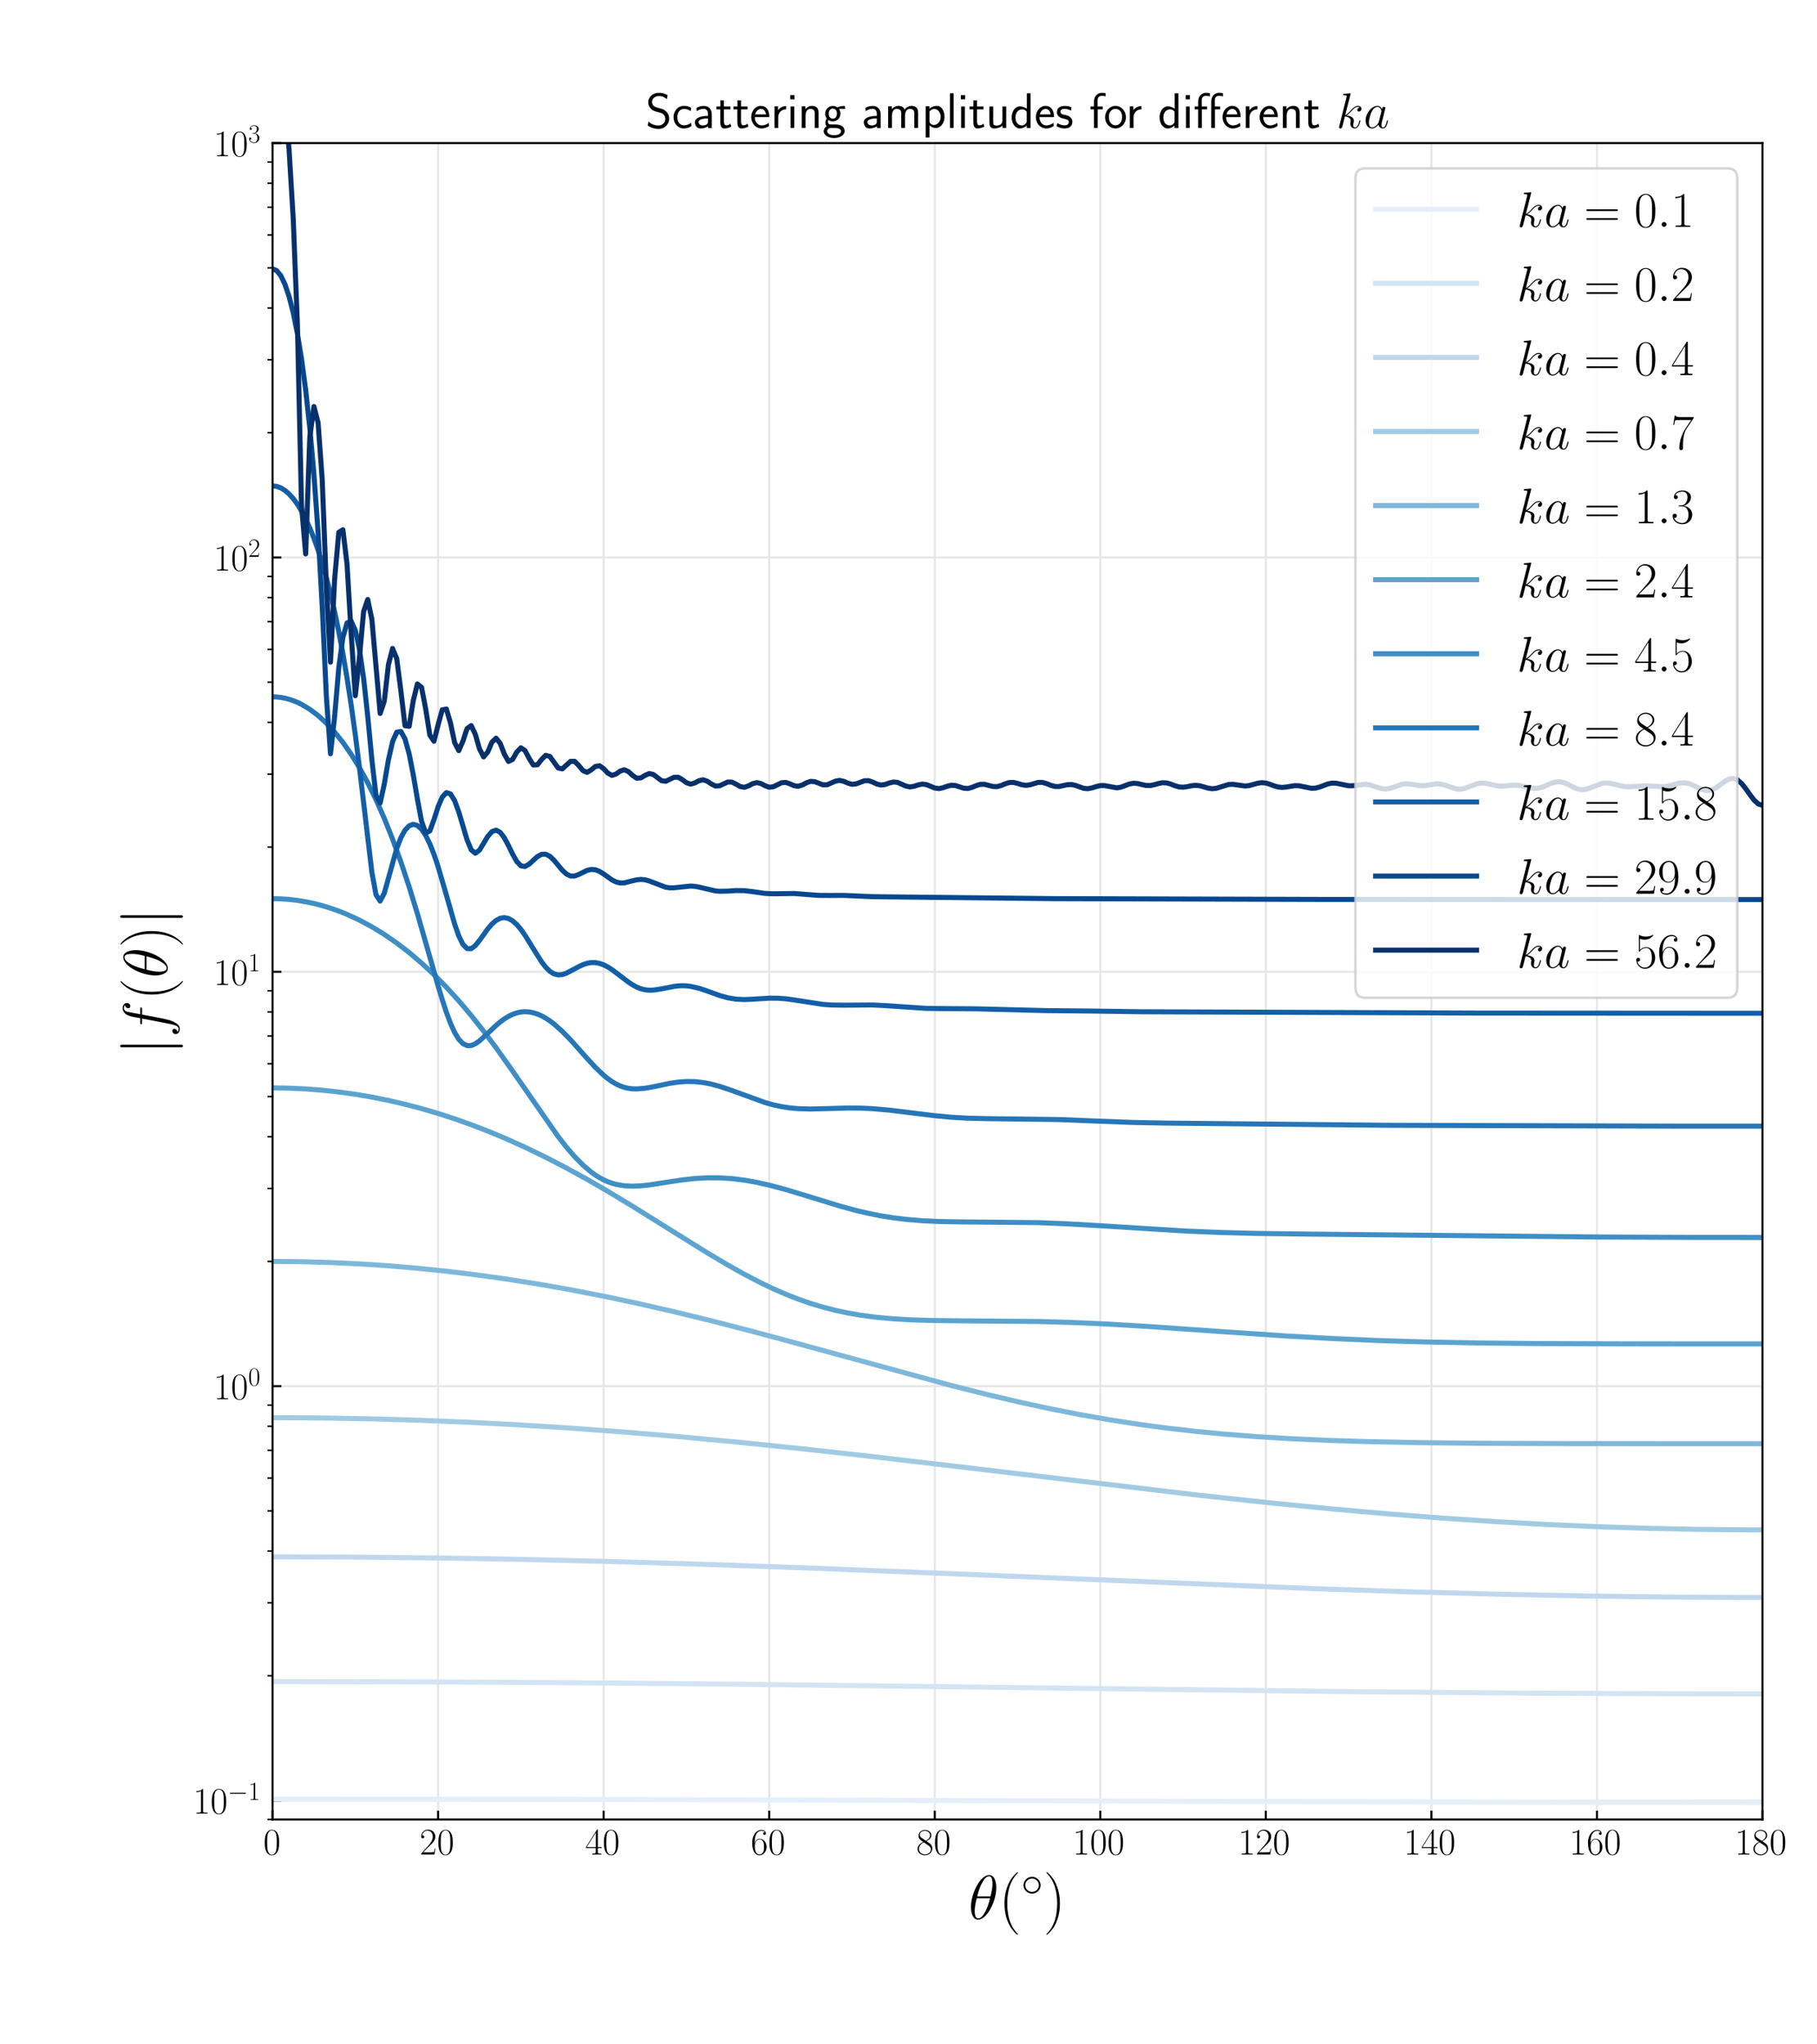 <?xml version="1.0" encoding="utf-8" standalone="no"?>
<!DOCTYPE svg PUBLIC "-//W3C//DTD SVG 1.1//EN"
  "http://www.w3.org/Graphics/SVG/1.1/DTD/svg11.dtd">
<!-- Created with matplotlib (https://matplotlib.org/) -->
<svg height="810pt" version="1.1" viewBox="0 0 720 810" width="720pt" xmlns="http://www.w3.org/2000/svg" xmlns:xlink="http://www.w3.org/1999/xlink">
 <defs>
  <style type="text/css">*{stroke-linecap:butt;stroke-linejoin:round;}</style>
 </defs>
 <g id="figure_1">
  <g id="patch_1">
   <path d="M 0 810 
L 720 810 
L 720 0 
L 0 0 
z
" style="fill:#ffffff;"/>
  </g>
  <g id="axes_1">
   <g id="patch_2">
    <path d="M 108 720.9 
L 698.4 720.9 
L 698.4 56.7 
L 108 56.7 
z
" style="fill:#ffffff;"/>
   </g>
   <g id="matplotlib.axis_1">
    <g id="xtick_1">
     <g id="line2d_1">
      <path clip-path="url(#p759348e9ab)" d="M 108 720.9 
L 108 56.7 
" style="fill:none;stroke:#e6e6e6;stroke-linecap:square;stroke-width:0.8;"/>
     </g>
     <g id="line2d_2">
      <defs>
       <path d="M 0 0 
L 0 -3.5 
" id="ma501476fd3" style="stroke:#000000;stroke-width:0.8;"/>
      </defs>
      <g>
       <use style="stroke:#000000;stroke-width:0.8;" x="108" xlink:href="#ma501476fd3" y="720.9"/>
      </g>
     </g>
     <g id="text_1">
      <!-- $\mathdefault{0}$ -->
      <g transform="translate(104.342 734.778)scale(0.15 -0.15)">
       <defs>
        <path d="M 42 31.641 
C 42 37.75 41.906 48.125 37.703 56.109 
C 34 63.109 28.094 65.594 22.906 65.594 
C 18.094 65.594 12 63.406 8.203 56.203 
C 4.203 48.719 3.797 39.438 3.797 31.641 
C 3.797 25.953 3.906 17.281 7 9.672 
C 11.297 -0.609 19 -2 22.906 -2 
C 27.5 -2 34.5 -0.109 38.594 9.375 
C 41.594 16.281 42 24.359 42 31.641 
z
M 22.906 -0.406 
C 16.5 -0.406 12.703 5.078 11.297 12.688 
C 10.203 18.562 10.203 27.156 10.203 32.75 
C 10.203 40.438 10.203 46.828 11.5 52.922 
C 13.406 61.391 19 64 22.906 64 
C 27 64 32.297 61.297 34.203 53.125 
C 35.5 47.438 35.594 40.734 35.594 32.75 
C 35.594 26.25 35.594 18.266 34.406 12.375 
C 32.297 1.484 26.406 -0.406 22.906 -0.406 
z
" id="CMR17-48"/>
       </defs>
       <use transform="scale(0.996)" xlink:href="#CMR17-48"/>
      </g>
     </g>
    </g>
    <g id="xtick_2">
     <g id="line2d_3">
      <path clip-path="url(#p759348e9ab)" d="M 173.6 720.9 
L 173.6 56.7 
" style="fill:none;stroke:#e6e6e6;stroke-linecap:square;stroke-width:0.8;"/>
     </g>
     <g id="line2d_4">
      <g>
       <use style="stroke:#000000;stroke-width:0.8;" x="173.6" xlink:href="#ma501476fd3" y="720.9"/>
      </g>
     </g>
     <g id="text_2">
      <!-- $\mathdefault{20}$ -->
      <g transform="translate(166.284 734.778)scale(0.15 -0.15)">
       <defs>
        <path d="M 41.703 15.453 
L 39.906 15.453 
C 38.906 8.375 38.094 7.172 37.703 6.562 
C 37.203 5.766 30 5.766 28.594 5.766 
L 9.406 5.766 
C 13 9.672 20 16.75 28.5 24.953 
C 34.594 30.734 41.703 37.531 41.703 47.422 
C 41.703 59.219 32.297 66 21.797 66 
C 10.797 66 4.094 56.312 4.094 47.344 
C 4.094 43.438 7 42.938 8.203 42.938 
C 9.203 42.938 12.203 43.547 12.203 47.031 
C 12.203 50.109 9.594 51 8.203 51 
C 7.594 51 7 50.906 6.594 50.703 
C 8.5 59.219 14.297 63.406 20.406 63.406 
C 29.094 63.406 34.797 56.516 34.797 47.422 
C 34.797 38.734 29.703 31.25 24 24.75 
L 4.094 2.281 
L 4.094 0 
L 39.297 0 
z
" id="CMR17-50"/>
       </defs>
       <use transform="scale(0.996)" xlink:href="#CMR17-50"/>
       <use transform="translate(45.69 0)scale(0.996)" xlink:href="#CMR17-48"/>
      </g>
     </g>
    </g>
    <g id="xtick_3">
     <g id="line2d_5">
      <path clip-path="url(#p759348e9ab)" d="M 239.2 720.9 
L 239.2 56.7 
" style="fill:none;stroke:#e6e6e6;stroke-linecap:square;stroke-width:0.8;"/>
     </g>
     <g id="line2d_6">
      <g>
       <use style="stroke:#000000;stroke-width:0.8;" x="239.2" xlink:href="#ma501476fd3" y="720.9"/>
      </g>
     </g>
     <g id="text_3">
      <!-- $\mathdefault{40}$ -->
      <g transform="translate(231.884 734.778)scale(0.15 -0.15)">
       <defs>
        <path d="M 33.594 64.406 
C 33.594 66.5 33.5 66.5 31.703 66.5 
L 2 19.594 
L 2 17 
L 27.797 17 
L 27.797 7.141 
C 27.797 3.5 27.594 2.5 20.594 2.5 
L 18.703 2.5 
L 18.703 0 
C 21.906 0 27.297 0 30.703 0 
C 34.094 0 39.5 0 42.703 0 
L 42.703 2.5 
L 40.797 2.5 
C 33.797 2.5 33.594 3.5 33.594 7.141 
L 33.594 17 
L 43.797 17 
L 43.797 19.594 
L 33.594 19.594 
z
M 28.094 57.859 
L 28.094 19.594 
L 4 19.594 
z
" id="CMR17-52"/>
       </defs>
       <use transform="scale(0.996)" xlink:href="#CMR17-52"/>
       <use transform="translate(45.69 0)scale(0.996)" xlink:href="#CMR17-48"/>
      </g>
     </g>
    </g>
    <g id="xtick_4">
     <g id="line2d_7">
      <path clip-path="url(#p759348e9ab)" d="M 304.8 720.9 
L 304.8 56.7 
" style="fill:none;stroke:#e6e6e6;stroke-linecap:square;stroke-width:0.8;"/>
     </g>
     <g id="line2d_8">
      <g>
       <use style="stroke:#000000;stroke-width:0.8;" x="304.8" xlink:href="#ma501476fd3" y="720.9"/>
      </g>
     </g>
     <g id="text_4">
      <!-- $\mathdefault{60}$ -->
      <g transform="translate(297.484 734.778)scale(0.15 -0.15)">
       <defs>
        <path d="M 10.594 34 
C 10.594 57.656 21.797 63 28.297 63 
C 30.406 63 35.5 62.641 37.5 59 
C 35.906 59 32.906 59 32.906 55.516 
C 32.906 52.828 35.094 51.922 36.5 51.922 
C 37.406 51.922 40.094 52.312 40.094 55.625 
C 40.094 61.781 35.094 65.297 28.203 65.297 
C 16.297 65.297 3.797 52.969 3.797 31 
C 3.797 3.953 15.094 -2 23.094 -2 
C 32.797 -2 42 6.672 42 20.047 
C 42 32.516 33.906 41.594 23.703 41.594 
C 17.594 41.594 13.094 37.609 10.594 30.625 
z
M 23.094 0.391 
C 10.797 0.391 10.797 18.75 10.797 22.438 
C 10.797 29.625 14.203 40 23.5 40 
C 25.203 40 30.094 40 33.406 33.125 
C 35.203 29.219 35.203 25.141 35.203 20.141 
C 35.203 14.75 35.203 10.781 33.094 6.781 
C 30.906 2.672 27.703 0.391 23.094 0.391 
z
" id="CMR17-54"/>
       </defs>
       <use transform="scale(0.996)" xlink:href="#CMR17-54"/>
       <use transform="translate(45.69 0)scale(0.996)" xlink:href="#CMR17-48"/>
      </g>
     </g>
    </g>
    <g id="xtick_5">
     <g id="line2d_9">
      <path clip-path="url(#p759348e9ab)" d="M 370.4 720.9 
L 370.4 56.7 
" style="fill:none;stroke:#e6e6e6;stroke-linecap:square;stroke-width:0.8;"/>
     </g>
     <g id="line2d_10">
      <g>
       <use style="stroke:#000000;stroke-width:0.8;" x="370.4" xlink:href="#ma501476fd3" y="720.9"/>
      </g>
     </g>
     <g id="text_5">
      <!-- $\mathdefault{80}$ -->
      <g transform="translate(363.084 734.778)scale(0.15 -0.15)">
       <defs>
        <path d="M 27.203 35.375 
C 33.5 38.547 39.906 43.328 39.906 50.984 
C 39.906 60.016 31.094 65.297 23 65.297 
C 13.906 65.297 5.906 58.734 5.906 49.688 
C 5.906 47.203 6.5 42.922 10.406 39.141 
C 11.406 38.156 15.594 35.172 18.297 33.281 
C 13.797 30.984 3.297 25.531 3.297 14.594 
C 3.297 4.359 13.094 -2 22.797 -2 
C 33.5 -2 42.5 5.656 42.5 15.781 
C 42.5 24.844 36.406 29.016 32.406 31.703 
z
M 14.094 44.094 
C 13.297 44.594 9.297 47.672 9.297 52.359 
C 9.297 58.422 15.594 63 22.797 63 
C 30.703 63 36.5 57.438 36.5 50.969 
C 36.5 41.703 26.094 36.422 25.594 36.422 
C 25.5 36.422 25.406 36.422 24.594 37.031 
z
M 32.5 23.734 
C 34 22.641 38.797 19.375 38.797 13.297 
C 38.797 5.953 31.406 0.391 23 0.391 
C 13.906 0.391 7 6.844 7 14.688 
C 7 22.547 13.094 29.094 20 32.188 
z
" id="CMR17-56"/>
       </defs>
       <use transform="scale(0.996)" xlink:href="#CMR17-56"/>
       <use transform="translate(45.69 0)scale(0.996)" xlink:href="#CMR17-48"/>
      </g>
     </g>
    </g>
    <g id="xtick_6">
     <g id="line2d_11">
      <path clip-path="url(#p759348e9ab)" d="M 436 720.9 
L 436 56.7 
" style="fill:none;stroke:#e6e6e6;stroke-linecap:square;stroke-width:0.8;"/>
     </g>
     <g id="line2d_12">
      <g>
       <use style="stroke:#000000;stroke-width:0.8;" x="436" xlink:href="#ma501476fd3" y="720.9"/>
      </g>
     </g>
     <g id="text_6">
      <!-- $\mathdefault{100}$ -->
      <g transform="translate(425.026 734.778)scale(0.15 -0.15)">
       <defs>
        <path d="M 26.594 63.406 
C 26.594 65.5 26.5 65.5 25.094 65.5 
C 21.203 61.188 15.297 59.797 9.703 59.797 
C 9.406 59.797 8.906 59.797 8.797 59.5 
C 8.703 59.297 8.703 59.094 8.703 57 
C 11.797 57 17 57.594 21 59.984 
L 21 7.203 
C 21 3.688 20.797 2.5 12.203 2.5 
L 9.203 2.5 
L 9.203 0 
C 14 0 19 0 23.797 0 
C 28.594 0 33.594 0 38.406 0 
L 38.406 2.5 
L 35.406 2.5 
C 26.797 2.5 26.594 3.594 26.594 7.156 
z
" id="CMR17-49"/>
       </defs>
       <use transform="scale(0.996)" xlink:href="#CMR17-49"/>
       <use transform="translate(45.69 0)scale(0.996)" xlink:href="#CMR17-48"/>
       <use transform="translate(91.381 0)scale(0.996)" xlink:href="#CMR17-48"/>
      </g>
     </g>
    </g>
    <g id="xtick_7">
     <g id="line2d_13">
      <path clip-path="url(#p759348e9ab)" d="M 501.6 720.9 
L 501.6 56.7 
" style="fill:none;stroke:#e6e6e6;stroke-linecap:square;stroke-width:0.8;"/>
     </g>
     <g id="line2d_14">
      <g>
       <use style="stroke:#000000;stroke-width:0.8;" x="501.6" xlink:href="#ma501476fd3" y="720.9"/>
      </g>
     </g>
     <g id="text_7">
      <!-- $\mathdefault{120}$ -->
      <g transform="translate(490.626 734.778)scale(0.15 -0.15)">
       <use transform="scale(0.996)" xlink:href="#CMR17-49"/>
       <use transform="translate(45.69 0)scale(0.996)" xlink:href="#CMR17-50"/>
       <use transform="translate(91.381 0)scale(0.996)" xlink:href="#CMR17-48"/>
      </g>
     </g>
    </g>
    <g id="xtick_8">
     <g id="line2d_15">
      <path clip-path="url(#p759348e9ab)" d="M 567.2 720.9 
L 567.2 56.7 
" style="fill:none;stroke:#e6e6e6;stroke-linecap:square;stroke-width:0.8;"/>
     </g>
     <g id="line2d_16">
      <g>
       <use style="stroke:#000000;stroke-width:0.8;" x="567.2" xlink:href="#ma501476fd3" y="720.9"/>
      </g>
     </g>
     <g id="text_8">
      <!-- $\mathdefault{140}$ -->
      <g transform="translate(556.226 734.778)scale(0.15 -0.15)">
       <use transform="scale(0.996)" xlink:href="#CMR17-49"/>
       <use transform="translate(45.69 0)scale(0.996)" xlink:href="#CMR17-52"/>
       <use transform="translate(91.381 0)scale(0.996)" xlink:href="#CMR17-48"/>
      </g>
     </g>
    </g>
    <g id="xtick_9">
     <g id="line2d_17">
      <path clip-path="url(#p759348e9ab)" d="M 632.8 720.9 
L 632.8 56.7 
" style="fill:none;stroke:#e6e6e6;stroke-linecap:square;stroke-width:0.8;"/>
     </g>
     <g id="line2d_18">
      <g>
       <use style="stroke:#000000;stroke-width:0.8;" x="632.8" xlink:href="#ma501476fd3" y="720.9"/>
      </g>
     </g>
     <g id="text_9">
      <!-- $\mathdefault{160}$ -->
      <g transform="translate(621.826 734.778)scale(0.15 -0.15)">
       <use transform="scale(0.996)" xlink:href="#CMR17-49"/>
       <use transform="translate(45.69 0)scale(0.996)" xlink:href="#CMR17-54"/>
       <use transform="translate(91.381 0)scale(0.996)" xlink:href="#CMR17-48"/>
      </g>
     </g>
    </g>
    <g id="xtick_10">
     <g id="line2d_19">
      <path clip-path="url(#p759348e9ab)" d="M 698.4 720.9 
L 698.4 56.7 
" style="fill:none;stroke:#e6e6e6;stroke-linecap:square;stroke-width:0.8;"/>
     </g>
     <g id="line2d_20">
      <g>
       <use style="stroke:#000000;stroke-width:0.8;" x="698.4" xlink:href="#ma501476fd3" y="720.9"/>
      </g>
     </g>
     <g id="text_10">
      <!-- $\mathdefault{180}$ -->
      <g transform="translate(687.426 734.778)scale(0.15 -0.15)">
       <use transform="scale(0.996)" xlink:href="#CMR17-49"/>
       <use transform="translate(45.69 0)scale(0.996)" xlink:href="#CMR17-56"/>
       <use transform="translate(91.381 0)scale(0.996)" xlink:href="#CMR17-48"/>
      </g>
     </g>
    </g>
    <g id="text_11">
     <!-- $\theta(^{\circ})$ -->
     <g transform="translate(383.751 760.341)scale(0.25 -0.25)">
      <defs>
       <path d="M 44.297 50 
C 44.297 60.156 41.094 70 32.906 70 
C 18.906 70 4 40.859 4 19 
C 4 14.422 5 -1 15.5 -1 
C 29.094 -1 44.297 27.438 44.297 50 
z
M 14 36 
C 15.5 41.859 17.594 50.219 21.594 57.266 
C 24.906 63.234 28.406 68 32.797 68 
C 36.094 68 38.297 65.219 38.297 55.688 
C 38.297 52.094 38 47.141 35.094 36 
z
M 34.406 33.016 
C 31.906 23.281 29.797 17 26.203 10.734 
C 23.297 5.672 19.797 1 15.594 1 
C 12.5 1 10 3.391 10 13.219 
C 10 19.688 11.594 26.453 13.203 33.016 
z
" id="CMMI12-18"/>
       <path d="M 30.594 -24.391 
C 30.594 -24.297 30.594 -24.094 30.297 -23.797 
C 25.703 -19.125 13.406 -6.359 13.406 24.703 
C 13.406 55.766 25.5 68.422 30.406 73.391 
C 30.406 73.5 30.594 73.703 30.594 74 
C 30.594 74.297 30.297 74.5 29.906 74.5 
C 28.797 74.5 20.297 67.125 15.406 56.156 
C 10.406 45.109 9 34.359 9 24.812 
C 9 17.625 9.703 5.484 15.703 -7.359 
C 20.5 -17.734 28.703 -25 29.906 -25 
C 30.406 -25 30.594 -24.797 30.594 -24.391 
z
" id="CMR17-40"/>
       <path d="M 44.406 25 
C 44.406 35.578 35.5 44.188 25 44.188 
C 14.203 44.188 5.5 35.375 5.5 25 
C 5.5 14.531 14.203 5.812 25 5.812 
C 35.5 5.812 44.406 14.422 44.406 25 
z
M 25 9.812 
C 16.297 9.812 9.5 16.719 9.5 25 
C 9.5 33.281 16.406 40.188 25 40.188 
C 33.297 40.188 40.406 33.469 40.406 25 
C 40.406 16.531 33.297 9.812 25 9.812 
z
" id="CMSY10-14"/>
       <path d="M 26.297 24.703 
C 26.297 31.875 25.594 44.016 19.594 56.859 
C 14.797 67.234 6.594 74.5 5.406 74.5 
C 5.094 74.5 4.703 74.391 4.703 73.891 
C 4.703 73.703 4.797 73.594 4.906 73.391 
C 9.703 68.406 21.906 55.75 21.906 24.75 
C 21.906 -6.359 9.797 -19.016 4.906 -24.016 
C 4.797 -24.203 4.703 -24.312 4.703 -24.5 
C 4.703 -25 5.094 -25 5.406 -25 
C 6.5 -25 15 -17.625 19.906 -6.656 
C 24.906 4.391 26.297 15.141 26.297 24.703 
z
" id="CMR17-41"/>
      </defs>
      <use transform="scale(0.996)" xlink:href="#CMMI12-18"/>
      <use transform="translate(48.17 0)scale(0.996)" xlink:href="#CMR17-40"/>
      <use transform="translate(83.45 36.154)scale(0.697)" xlink:href="#CMSY10-14"/>
      <use transform="translate(118.818 0)scale(0.996)" xlink:href="#CMR17-41"/>
     </g>
    </g>
   </g>
   <g id="matplotlib.axis_2">
    <g id="ytick_1">
     <g id="line2d_21">
      <path clip-path="url(#p759348e9ab)" d="M 108 713.388 
L 698.4 713.388 
" style="fill:none;stroke:#e6e6e6;stroke-linecap:square;stroke-width:0.8;"/>
     </g>
     <g id="line2d_22">
      <defs>
       <path d="M 0 0 
L 3.5 0 
" id="m51243fc27c" style="stroke:#000000;stroke-width:0.8;"/>
      </defs>
      <g>
       <use style="stroke:#000000;stroke-width:0.8;" x="108" xlink:href="#m51243fc27c" y="713.388"/>
      </g>
     </g>
     <g id="text_12">
      <!-- $\mathdefault{10^{-1}}$ -->
      <g transform="translate(76.501 718.577)scale(0.15 -0.15)">
       <defs>
        <path d="M 65.906 23 
C 67.594 23 69.406 23 69.406 25 
C 69.406 27 67.594 27 65.906 27 
L 11.797 27 
C 10.094 27 8.297 27 8.297 25 
C 8.297 23 10.094 23 11.797 23 
z
" id="CMSY10-0"/>
       </defs>
       <use transform="scale(0.996)" xlink:href="#CMR17-49"/>
       <use transform="translate(45.69 0)scale(0.996)" xlink:href="#CMR17-48"/>
       <use transform="translate(91.381 36.154)scale(0.697)" xlink:href="#CMSY10-0"/>
       <use transform="translate(145.622 36.154)scale(0.697)" xlink:href="#CMR17-49"/>
      </g>
     </g>
    </g>
    <g id="ytick_2">
     <g id="line2d_23">
      <path clip-path="url(#p759348e9ab)" d="M 108 549.216 
L 698.4 549.216 
" style="fill:none;stroke:#e6e6e6;stroke-linecap:square;stroke-width:0.8;"/>
     </g>
     <g id="line2d_24">
      <g>
       <use style="stroke:#000000;stroke-width:0.8;" x="108" xlink:href="#m51243fc27c" y="549.216"/>
      </g>
     </g>
     <g id="text_13">
      <!-- $\mathdefault{10^{0}}$ -->
      <g transform="translate(84.637 554.405)scale(0.15 -0.15)">
       <use transform="scale(0.996)" xlink:href="#CMR17-49"/>
       <use transform="translate(45.69 0)scale(0.996)" xlink:href="#CMR17-48"/>
       <use transform="translate(91.381 36.154)scale(0.697)" xlink:href="#CMR17-48"/>
      </g>
     </g>
    </g>
    <g id="ytick_3">
     <g id="line2d_25">
      <path clip-path="url(#p759348e9ab)" d="M 108 385.044 
L 698.4 385.044 
" style="fill:none;stroke:#e6e6e6;stroke-linecap:square;stroke-width:0.8;"/>
     </g>
     <g id="line2d_26">
      <g>
       <use style="stroke:#000000;stroke-width:0.8;" x="108" xlink:href="#m51243fc27c" y="385.044"/>
      </g>
     </g>
     <g id="text_14">
      <!-- $\mathdefault{10^{1}}$ -->
      <g transform="translate(84.637 390.233)scale(0.15 -0.15)">
       <use transform="scale(0.996)" xlink:href="#CMR17-49"/>
       <use transform="translate(45.69 0)scale(0.996)" xlink:href="#CMR17-48"/>
       <use transform="translate(91.381 36.154)scale(0.697)" xlink:href="#CMR17-49"/>
      </g>
     </g>
    </g>
    <g id="ytick_4">
     <g id="line2d_27">
      <path clip-path="url(#p759348e9ab)" d="M 108 220.872 
L 698.4 220.872 
" style="fill:none;stroke:#e6e6e6;stroke-linecap:square;stroke-width:0.8;"/>
     </g>
     <g id="line2d_28">
      <g>
       <use style="stroke:#000000;stroke-width:0.8;" x="108" xlink:href="#m51243fc27c" y="220.872"/>
      </g>
     </g>
     <g id="text_15">
      <!-- $\mathdefault{10^{2}}$ -->
      <g transform="translate(84.637 226.061)scale(0.15 -0.15)">
       <use transform="scale(0.996)" xlink:href="#CMR17-49"/>
       <use transform="translate(45.69 0)scale(0.996)" xlink:href="#CMR17-48"/>
       <use transform="translate(91.381 36.154)scale(0.697)" xlink:href="#CMR17-50"/>
      </g>
     </g>
    </g>
    <g id="ytick_5">
     <g id="line2d_29">
      <path clip-path="url(#p759348e9ab)" d="M 108 56.7 
L 698.4 56.7 
" style="fill:none;stroke:#e6e6e6;stroke-linecap:square;stroke-width:0.8;"/>
     </g>
     <g id="line2d_30">
      <g>
       <use style="stroke:#000000;stroke-width:0.8;" x="108" xlink:href="#m51243fc27c" y="56.7"/>
      </g>
     </g>
     <g id="text_16">
      <!-- $\mathdefault{10^{3}}$ -->
      <g transform="translate(84.637 61.889)scale(0.15 -0.15)">
       <defs>
        <path d="M 22.094 33.703 
C 31 33.703 34.906 25.969 34.906 17.031 
C 34.906 5 28.5 0.391 22.703 0.391 
C 17.406 0.391 8.797 3.031 6.094 10.828 
C 6.594 10.625 7.094 10.625 7.594 10.625 
C 10 10.625 11.797 12.219 11.797 14.812 
C 11.797 17.703 9.594 19 7.594 19 
C 5.906 19 3.297 18.203 3.297 14.469 
C 3.297 5.234 12.297 -2 22.906 -2 
C 34 -2 42.5 6.719 42.5 16.953 
C 42.5 26.672 34.5 33.703 25 34.797 
C 32.594 36.375 39.906 43.062 39.906 52.016 
C 39.906 59.688 32 65.297 23 65.297 
C 13.906 65.297 5.906 59.828 5.906 52.016 
C 5.906 48.594 8.5 48 9.797 48 
C 11.906 48 13.703 49.297 13.703 51.891 
C 13.703 54.469 11.906 55.766 9.797 55.766 
C 9.406 55.766 8.906 55.766 8.5 55.578 
C 11.406 61.859 19.297 63 22.797 63 
C 26.297 63 32.906 61.328 32.906 51.875 
C 32.906 49.109 32.5 44.188 29.094 39.844 
C 26.094 36 22.703 36 19.406 35.688 
C 18.906 35.688 16.594 35.453 16.203 35.453 
C 15.5 35.359 15.094 35.266 15.094 34.5 
C 15.094 33.797 15.203 33.703 17.203 33.703 
z
" id="CMR17-51"/>
       </defs>
       <use transform="scale(0.996)" xlink:href="#CMR17-49"/>
       <use transform="translate(45.69 0)scale(0.996)" xlink:href="#CMR17-48"/>
       <use transform="translate(91.381 36.154)scale(0.697)" xlink:href="#CMR17-51"/>
      </g>
     </g>
    </g>
    <g id="ytick_6">
     <g id="line2d_31">
      <defs>
       <path d="M 0 0 
L -2 0 
" id="m63078ea2b0" style="stroke:#000000;stroke-width:0.6;"/>
      </defs>
      <g>
       <use style="stroke:#000000;stroke-width:0.6;" x="108" xlink:href="#m63078ea2b0" y="720.9"/>
      </g>
     </g>
    </g>
    <g id="ytick_7">
     <g id="line2d_32">
      <g>
       <use style="stroke:#000000;stroke-width:0.6;" x="108" xlink:href="#m63078ea2b0" y="663.967"/>
      </g>
     </g>
    </g>
    <g id="ytick_8">
     <g id="line2d_33">
      <g>
       <use style="stroke:#000000;stroke-width:0.6;" x="108" xlink:href="#m63078ea2b0" y="635.058"/>
      </g>
     </g>
    </g>
    <g id="ytick_9">
     <g id="line2d_34">
      <g>
       <use style="stroke:#000000;stroke-width:0.6;" x="108" xlink:href="#m63078ea2b0" y="614.547"/>
      </g>
     </g>
    </g>
    <g id="ytick_10">
     <g id="line2d_35">
      <g>
       <use style="stroke:#000000;stroke-width:0.6;" x="108" xlink:href="#m63078ea2b0" y="598.637"/>
      </g>
     </g>
    </g>
    <g id="ytick_11">
     <g id="line2d_36">
      <g>
       <use style="stroke:#000000;stroke-width:0.6;" x="108" xlink:href="#m63078ea2b0" y="585.637"/>
      </g>
     </g>
    </g>
    <g id="ytick_12">
     <g id="line2d_37">
      <g>
       <use style="stroke:#000000;stroke-width:0.6;" x="108" xlink:href="#m63078ea2b0" y="574.646"/>
      </g>
     </g>
    </g>
    <g id="ytick_13">
     <g id="line2d_38">
      <g>
       <use style="stroke:#000000;stroke-width:0.6;" x="108" xlink:href="#m63078ea2b0" y="565.126"/>
      </g>
     </g>
    </g>
    <g id="ytick_14">
     <g id="line2d_39">
      <g>
       <use style="stroke:#000000;stroke-width:0.6;" x="108" xlink:href="#m63078ea2b0" y="556.728"/>
      </g>
     </g>
    </g>
    <g id="ytick_15">
     <g id="line2d_40">
      <g>
       <use style="stroke:#000000;stroke-width:0.6;" x="108" xlink:href="#m63078ea2b0" y="499.795"/>
      </g>
     </g>
    </g>
    <g id="ytick_16">
     <g id="line2d_41">
      <g>
       <use style="stroke:#000000;stroke-width:0.6;" x="108" xlink:href="#m63078ea2b0" y="470.886"/>
      </g>
     </g>
    </g>
    <g id="ytick_17">
     <g id="line2d_42">
      <g>
       <use style="stroke:#000000;stroke-width:0.6;" x="108" xlink:href="#m63078ea2b0" y="450.375"/>
      </g>
     </g>
    </g>
    <g id="ytick_18">
     <g id="line2d_43">
      <g>
       <use style="stroke:#000000;stroke-width:0.6;" x="108" xlink:href="#m63078ea2b0" y="434.465"/>
      </g>
     </g>
    </g>
    <g id="ytick_19">
     <g id="line2d_44">
      <g>
       <use style="stroke:#000000;stroke-width:0.6;" x="108" xlink:href="#m63078ea2b0" y="421.465"/>
      </g>
     </g>
    </g>
    <g id="ytick_20">
     <g id="line2d_45">
      <g>
       <use style="stroke:#000000;stroke-width:0.6;" x="108" xlink:href="#m63078ea2b0" y="410.475"/>
      </g>
     </g>
    </g>
    <g id="ytick_21">
     <g id="line2d_46">
      <g>
       <use style="stroke:#000000;stroke-width:0.6;" x="108" xlink:href="#m63078ea2b0" y="400.954"/>
      </g>
     </g>
    </g>
    <g id="ytick_22">
     <g id="line2d_47">
      <g>
       <use style="stroke:#000000;stroke-width:0.6;" x="108" xlink:href="#m63078ea2b0" y="392.556"/>
      </g>
     </g>
    </g>
    <g id="ytick_23">
     <g id="line2d_48">
      <g>
       <use style="stroke:#000000;stroke-width:0.6;" x="108" xlink:href="#m63078ea2b0" y="335.623"/>
      </g>
     </g>
    </g>
    <g id="ytick_24">
     <g id="line2d_49">
      <g>
       <use style="stroke:#000000;stroke-width:0.6;" x="108" xlink:href="#m63078ea2b0" y="306.714"/>
      </g>
     </g>
    </g>
    <g id="ytick_25">
     <g id="line2d_50">
      <g>
       <use style="stroke:#000000;stroke-width:0.6;" x="108" xlink:href="#m63078ea2b0" y="286.203"/>
      </g>
     </g>
    </g>
    <g id="ytick_26">
     <g id="line2d_51">
      <g>
       <use style="stroke:#000000;stroke-width:0.6;" x="108" xlink:href="#m63078ea2b0" y="270.293"/>
      </g>
     </g>
    </g>
    <g id="ytick_27">
     <g id="line2d_52">
      <g>
       <use style="stroke:#000000;stroke-width:0.6;" x="108" xlink:href="#m63078ea2b0" y="257.293"/>
      </g>
     </g>
    </g>
    <g id="ytick_28">
     <g id="line2d_53">
      <g>
       <use style="stroke:#000000;stroke-width:0.6;" x="108" xlink:href="#m63078ea2b0" y="246.303"/>
      </g>
     </g>
    </g>
    <g id="ytick_29">
     <g id="line2d_54">
      <g>
       <use style="stroke:#000000;stroke-width:0.6;" x="108" xlink:href="#m63078ea2b0" y="236.782"/>
      </g>
     </g>
    </g>
    <g id="ytick_30">
     <g id="line2d_55">
      <g>
       <use style="stroke:#000000;stroke-width:0.6;" x="108" xlink:href="#m63078ea2b0" y="228.384"/>
      </g>
     </g>
    </g>
    <g id="ytick_31">
     <g id="line2d_56">
      <g>
       <use style="stroke:#000000;stroke-width:0.6;" x="108" xlink:href="#m63078ea2b0" y="171.451"/>
      </g>
     </g>
    </g>
    <g id="ytick_32">
     <g id="line2d_57">
      <g>
       <use style="stroke:#000000;stroke-width:0.6;" x="108" xlink:href="#m63078ea2b0" y="142.542"/>
      </g>
     </g>
    </g>
    <g id="ytick_33">
     <g id="line2d_58">
      <g>
       <use style="stroke:#000000;stroke-width:0.6;" x="108" xlink:href="#m63078ea2b0" y="122.031"/>
      </g>
     </g>
    </g>
    <g id="ytick_34">
     <g id="line2d_59">
      <g>
       <use style="stroke:#000000;stroke-width:0.6;" x="108" xlink:href="#m63078ea2b0" y="106.121"/>
      </g>
     </g>
    </g>
    <g id="ytick_35">
     <g id="line2d_60">
      <g>
       <use style="stroke:#000000;stroke-width:0.6;" x="108" xlink:href="#m63078ea2b0" y="93.121"/>
      </g>
     </g>
    </g>
    <g id="ytick_36">
     <g id="line2d_61">
      <g>
       <use style="stroke:#000000;stroke-width:0.6;" x="108" xlink:href="#m63078ea2b0" y="82.131"/>
      </g>
     </g>
    </g>
    <g id="ytick_37">
     <g id="line2d_62">
      <g>
       <use style="stroke:#000000;stroke-width:0.6;" x="108" xlink:href="#m63078ea2b0" y="72.61"/>
      </g>
     </g>
    </g>
    <g id="ytick_38">
     <g id="line2d_63">
      <g>
       <use style="stroke:#000000;stroke-width:0.6;" x="108" xlink:href="#m63078ea2b0" y="64.212"/>
      </g>
     </g>
    </g>
    <g id="text_17">
     <!-- $|f(\theta)|$ -->
     <g transform="translate(66.274 417.9)rotate(-90)scale(0.25 -0.25)">
      <defs>
       <path d="M 15.906 71.406 
C 15.906 73.203 15.906 75 13.906 75 
C 11.906 75 11.906 73.203 11.906 71.406 
L 11.906 -21.406 
C 11.906 -23.203 11.906 -25 13.906 -25 
C 15.906 -25 15.906 -23.203 15.906 -21.406 
z
" id="CMSY10-106"/>
       <path d="M 44.594 40.094 
C 46.594 40.094 47.406 40.094 47.406 42 
C 47.406 43 46.594 43 44.797 43 
L 36.703 43 
C 38.594 53.578 40 60.891 40.797 64.172 
C 41.406 66.641 43.5 69 46.094 69 
C 48.203 69 50.297 68.094 51.297 67.156 
C 47.406 66.75 46.203 63.781 46.203 62.016 
C 46.203 59.953 47.703 58.734 49.594 58.734 
C 51.594 58.734 54.594 60.469 54.594 64.359 
C 54.594 68.641 50.406 71 46 71 
C 41.703 71 37.5 67.719 35.5 63.719 
C 33.703 60.125 32.703 56.422 30.406 43 
L 23.703 43 
C 21.797 43 20.797 43 20.797 41.203 
C 20.797 40.094 21.406 40.094 23.406 40.094 
L 29.797 40.094 
C 28 30.875 23.906 8.469 21.594 -2.141 
C 19.906 -10.766 18.406 -18 13.406 -18 
C 13.094 -18 10.203 -18 8.406 -16.109 
C 13.5 -15.703 13.5 -11.344 13.5 -11.25 
C 13.5 -9.266 12 -8.078 10.094 -8.078 
C 8.094 -8.078 5.094 -9.766 5.094 -13.547 
C 5.094 -17.812 9.5 -20 13.406 -20 
C 23.594 -20 27.797 -1.844 28.906 3.109 
C 30.703 10.75 35.594 37.125 36.094 40.094 
z
" id="CMMI12-102"/>
      </defs>
      <use transform="scale(0.996)" xlink:href="#CMSY10-106"/>
      <use transform="translate(27.674 0)scale(0.996)" xlink:href="#CMMI12-102"/>
      <use transform="translate(86.394 0)scale(0.996)" xlink:href="#CMR17-40"/>
      <use transform="translate(121.675 0)scale(0.996)" xlink:href="#CMMI12-18"/>
      <use transform="translate(169.845 0)scale(0.996)" xlink:href="#CMR17-41"/>
      <use transform="translate(205.125 0)scale(0.996)" xlink:href="#CMSY10-106"/>
     </g>
    </g>
   </g>
   <g id="line2d_64">
    <path clip-path="url(#p759348e9ab)" d="M 108 712.803 
L 214.6 712.913 
L 340.88 713.277 
L 618.04 714.152 
L 698.4 714.216 
L 698.4 714.216 
" style="fill:none;stroke:#e5eff9;stroke-linecap:square;stroke-width:2;"/>
   </g>
   <g id="line2d_65">
    <path clip-path="url(#p759348e9ab)" d="M 108 666.244 
L 165.4 666.355 
L 224.44 666.691 
L 290.04 667.289 
L 375.32 668.306 
L 537.68 670.286 
L 603.28 670.83 
L 662.32 671.097 
L 698.4 671.143 
L 698.4 671.143 
" style="fill:none;stroke:#d3e4f3;stroke-linecap:square;stroke-width:2;"/>
   </g>
   <g id="line2d_66">
    <path clip-path="url(#p759348e9ab)" d="M 108 616.825 
L 140.8 616.941 
L 173.6 617.285 
L 206.4 617.849 
L 240.84 618.662 
L 278.56 619.784 
L 319.56 621.231 
L 370.4 623.264 
L 521.28 629.46 
L 560.64 630.757 
L 595.08 631.678 
L 627.88 632.335 
L 659.04 632.74 
L 690.2 632.918 
L 698.4 632.926 
L 698.4 632.926 
" style="fill:none;stroke:#bfd8ed;stroke-linecap:square;stroke-width:2;"/>
   </g>
   <g id="line2d_67">
    <path clip-path="url(#p759348e9ab)" d="M 108 561.699 
L 127.68 561.816 
L 147.36 562.168 
L 167.04 562.752 
L 186.72 563.562 
L 206.4 564.592 
L 226.08 565.833 
L 247.4 567.402 
L 268.72 569.189 
L 291.68 571.334 
L 316.28 573.853 
L 344.16 576.933 
L 378.6 580.97 
L 475.36 592.453 
L 503.24 595.448 
L 527.84 597.861 
L 550.8 599.88 
L 572.12 601.528 
L 593.44 602.94 
L 613.12 604.023 
L 632.8 604.888 
L 652.48 605.529 
L 672.16 605.946 
L 691.84 606.135 
L 698.4 606.148 
L 698.4 606.148 
" style="fill:none;stroke:#a1cbe2;stroke-linecap:square;stroke-width:2;"/>
   </g>
   <g id="line2d_68">
    <path clip-path="url(#p759348e9ab)" d="M 108 499.789 
L 119.48 499.898 
L 130.96 500.224 
L 142.44 500.766 
L 153.92 501.523 
L 165.4 502.493 
L 176.88 503.673 
L 188.36 505.061 
L 199.84 506.651 
L 212.96 508.712 
L 226.08 511.021 
L 239.2 513.569 
L 252.32 516.342 
L 267.08 519.708 
L 281.84 523.306 
L 298.24 527.534 
L 317.92 532.842 
L 376.96 548.959 
L 391.72 552.664 
L 404.84 555.73 
L 416.32 558.204 
L 427.8 560.459 
L 439.28 562.482 
L 450.76 564.264 
L 462.24 565.808 
L 473.72 567.121 
L 485.2 568.219 
L 498.32 569.234 
L 511.44 570.024 
L 526.2 570.689 
L 542.6 571.205 
L 562.28 571.596 
L 586.88 571.854 
L 622.96 571.988 
L 698.4 572.012 
L 698.4 572.012 
" style="fill:none;stroke:#7db8da;stroke-linecap:square;stroke-width:2;"/>
   </g>
   <g id="line2d_69">
    <path clip-path="url(#p759348e9ab)" d="M 108 431.042 
L 114.56 431.143 
L 121.12 431.446 
L 127.68 431.952 
L 134.24 432.66 
L 140.8 433.571 
L 147.36 434.685 
L 153.92 436.001 
L 160.48 437.52 
L 167.04 439.242 
L 173.6 441.167 
L 180.16 443.293 
L 186.72 445.621 
L 193.28 448.147 
L 199.84 450.871 
L 208.04 454.547 
L 216.24 458.516 
L 224.44 462.764 
L 232.64 467.271 
L 240.84 472.009 
L 250.68 477.945 
L 265.44 487.163 
L 280.2 496.348 
L 288.4 501.217 
L 294.96 504.888 
L 301.52 508.294 
L 306.44 510.641 
L 311.36 512.788 
L 316.28 514.721 
L 321.2 516.43 
L 326.12 517.913 
L 331.04 519.174 
L 335.96 520.223 
L 340.88 521.074 
L 347.44 521.935 
L 354 522.531 
L 360.56 522.916 
L 368.76 523.183 
L 380.24 523.322 
L 411.4 523.591 
L 424.52 523.967 
L 439.28 524.63 
L 455.68 525.61 
L 481.92 527.453 
L 509.8 529.34 
L 527.84 530.344 
L 545.88 531.122 
L 563.92 531.679 
L 585.24 532.096 
L 609.84 532.343 
L 645.92 532.461 
L 698.4 532.475 
L 698.4 532.475 
" style="fill:none;stroke:#5ca4d0;stroke-linecap:square;stroke-width:2;"/>
   </g>
   <g id="line2d_70">
    <path clip-path="url(#p759348e9ab)" d="M 108 356.063 
L 111.28 356.14 
L 114.56 356.369 
L 117.84 356.751 
L 121.12 357.286 
L 124.4 357.976 
L 127.68 358.821 
L 130.96 359.821 
L 134.24 360.979 
L 137.52 362.295 
L 142.44 364.57 
L 147.36 367.21 
L 152.28 370.223 
L 157.2 373.616 
L 162.12 377.397 
L 167.04 381.573 
L 171.96 386.151 
L 176.88 391.138 
L 181.8 396.535 
L 186.72 402.34 
L 191.64 408.541 
L 196.56 415.11 
L 203.12 424.352 
L 221.16 450.301 
L 224.44 454.495 
L 227.72 458.3 
L 231 461.628 
L 234.28 464.408 
L 235.92 465.579 
L 237.56 466.601 
L 239.2 467.475 
L 240.84 468.204 
L 242.48 468.795 
L 244.12 469.254 
L 247.4 469.816 
L 250.68 469.979 
L 253.96 469.838 
L 257.24 469.487 
L 263.8 468.483 
L 270.36 467.489 
L 275.28 466.946 
L 280.2 466.661 
L 285.12 466.671 
L 290.04 466.984 
L 294.96 467.588 
L 299.88 468.459 
L 304.8 469.562 
L 311.36 471.316 
L 319.56 473.795 
L 332.68 477.822 
L 339.24 479.603 
L 344.16 480.758 
L 349.08 481.734 
L 354 482.52 
L 358.92 483.122 
L 365.48 483.666 
L 372.04 483.97 
L 380.24 484.122 
L 411.4 484.425 
L 422.88 484.888 
L 436 485.651 
L 470.44 487.786 
L 483.56 488.326 
L 498.32 488.704 
L 518 488.956 
L 588.52 489.663 
L 632.8 490.109 
L 672.16 490.265 
L 698.4 490.287 
L 698.4 490.287 
" style="fill:none;stroke:#3f8fc5;stroke-linecap:square;stroke-width:2;"/>
   </g>
   <g id="line2d_71">
    <path clip-path="url(#p759348e9ab)" d="M 108 276.093 
L 109.64 276.153 
L 111.28 276.335 
L 112.92 276.638 
L 114.56 277.062 
L 116.2 277.609 
L 117.84 278.279 
L 119.48 279.073 
L 122.76 281.036 
L 126.04 283.511 
L 129.32 286.512 
L 132.6 290.056 
L 135.88 294.165 
L 139.16 298.864 
L 142.44 304.185 
L 145.72 310.162 
L 149 316.836 
L 152.28 324.251 
L 155.56 332.451 
L 158.84 341.476 
L 162.12 351.342 
L 165.4 362.014 
L 170.32 379.145 
L 173.6 390.632 
L 175.24 396.064 
L 176.88 401.072 
L 178.52 405.47 
L 180.16 409.082 
L 181.8 411.777 
L 183.44 413.499 
L 185.08 414.283 
L 186.72 414.248 
L 188.36 413.562 
L 190 412.414 
L 193.28 409.41 
L 196.56 406.305 
L 198.2 404.918 
L 199.84 403.706 
L 201.48 402.693 
L 203.12 401.896 
L 204.76 401.322 
L 206.4 400.974 
L 208.04 400.851 
L 209.68 400.949 
L 211.32 401.261 
L 212.96 401.779 
L 214.6 402.495 
L 216.24 403.397 
L 217.88 404.476 
L 219.52 405.717 
L 222.8 408.628 
L 226.08 411.992 
L 232.64 419.35 
L 235.92 422.896 
L 239.2 426.026 
L 240.84 427.365 
L 242.48 428.526 
L 244.12 429.493 
L 245.76 430.26 
L 247.4 430.828 
L 249.04 431.206 
L 250.68 431.409 
L 252.32 431.456 
L 255.6 431.183 
L 258.88 430.593 
L 265.44 429.231 
L 268.72 428.745 
L 272 428.506 
L 275.28 428.556 
L 278.56 428.905 
L 281.84 429.535 
L 285.12 430.412 
L 290.04 432.071 
L 303.16 436.851 
L 306.44 437.762 
L 309.72 438.47 
L 313 438.966 
L 316.28 439.261 
L 321.2 439.398 
L 327.76 439.244 
L 335.96 439.013 
L 340.88 439.047 
L 345.8 439.269 
L 352.36 439.842 
L 360.56 440.844 
L 370.4 442.057 
L 376.96 442.661 
L 383.52 443.037 
L 391.72 443.233 
L 419.6 443.574 
L 434.36 444.18 
L 449.12 444.734 
L 462.24 444.989 
L 550.8 445.855 
L 665.6 446.187 
L 698.4 446.192 
L 698.4 446.192 
" style="fill:none;stroke:#2676b8;stroke-linecap:square;stroke-width:2;"/>
   </g>
   <g id="line2d_72">
    <path clip-path="url(#p759348e9ab)" d="M 108 192.526 
L 109.64 192.724 
L 111.28 193.322 
L 112.92 194.321 
L 114.56 195.726 
L 116.2 197.546 
L 117.84 199.79 
L 119.48 202.47 
L 121.12 205.602 
L 122.76 209.204 
L 124.4 213.301 
L 126.04 217.918 
L 127.68 223.09 
L 129.32 228.857 
L 130.96 235.265 
L 132.6 242.372 
L 134.24 250.247 
L 135.88 258.971 
L 137.52 268.635 
L 139.16 279.341 
L 140.8 291.179 
L 142.44 304.178 
L 147.36 345.588 
L 149 354.527 
L 150.64 357.026 
L 152.28 353.857 
L 157.2 336.194 
L 158.84 331.927 
L 160.48 328.938 
L 162.12 327.184 
L 163.76 326.588 
L 165.4 327.073 
L 167.04 328.568 
L 168.68 331.01 
L 170.32 334.338 
L 171.96 338.482 
L 173.6 343.351 
L 176.88 354.65 
L 180.16 366.135 
L 181.8 370.835 
L 183.44 374.17 
L 185.08 375.842 
L 186.72 375.883 
L 188.36 374.641 
L 190 372.615 
L 193.28 368.04 
L 194.92 366.125 
L 196.56 364.696 
L 198.2 363.836 
L 199.84 363.578 
L 201.48 363.922 
L 203.12 364.846 
L 204.76 366.304 
L 206.4 368.234 
L 208.04 370.55 
L 211.32 375.87 
L 214.6 381.083 
L 216.24 383.217 
L 217.88 384.836 
L 219.52 385.855 
L 221.16 386.266 
L 222.8 386.138 
L 224.44 385.592 
L 227.72 383.864 
L 229.36 382.971 
L 231 382.212 
L 232.64 381.667 
L 234.28 381.386 
L 235.92 381.396 
L 237.56 381.7 
L 239.2 382.286 
L 240.84 383.124 
L 242.48 384.168 
L 245.76 386.638 
L 249.04 389.141 
L 250.68 390.222 
L 252.32 391.11 
L 253.96 391.765 
L 255.6 392.171 
L 257.24 392.339 
L 258.88 392.299 
L 262.16 391.795 
L 267.08 390.82 
L 268.72 390.628 
L 270.36 390.553 
L 272 390.609 
L 273.64 390.8 
L 276.92 391.547 
L 280.2 392.644 
L 285.12 394.423 
L 288.4 395.347 
L 291.68 395.884 
L 294.96 396.029 
L 298.24 395.896 
L 304.8 395.488 
L 308.08 395.501 
L 311.36 395.74 
L 314.64 396.179 
L 326.12 397.957 
L 329.4 398.191 
L 334.32 398.261 
L 345.8 398.186 
L 350.72 398.428 
L 367.12 399.537 
L 373.68 399.617 
L 386.8 399.71 
L 414.68 400.422 
L 431.08 400.571 
L 452.4 400.872 
L 585.24 401.391 
L 698.4 401.46 
L 698.4 401.46 
" style="fill:none;stroke:#135fa7;stroke-linecap:square;stroke-width:2;"/>
   </g>
   <g id="line2d_73">
    <path clip-path="url(#p759348e9ab)" d="M 108 106.546 
L 109.64 107.217 
L 111.28 109.241 
L 112.92 112.655 
L 114.56 117.527 
L 116.2 123.96 
L 117.84 132.103 
L 119.48 142.172 
L 121.12 154.482 
L 122.76 169.504 
L 124.4 187.959 
L 126.04 210.986 
L 127.68 240.242 
L 129.32 275.848 
L 130.96 298.661 
L 132.6 283.969 
L 134.24 264.614 
L 135.88 252.53 
L 137.52 246.808 
L 139.16 246.124 
L 140.8 249.733 
L 142.44 257.307 
L 144.08 268.742 
L 145.72 283.802 
L 147.36 301.043 
L 149 315.232 
L 150.64 318.158 
L 152.28 310.664 
L 153.92 301.056 
L 155.56 293.844 
L 157.2 290.095 
L 158.84 289.806 
L 160.48 292.753 
L 162.12 298.642 
L 163.76 306.967 
L 165.4 316.621 
L 167.04 325.35 
L 168.68 330.049 
L 170.32 329.231 
L 171.96 324.767 
L 173.6 319.651 
L 175.24 315.812 
L 176.88 314.057 
L 178.52 314.578 
L 180.16 317.256 
L 181.8 321.72 
L 185.08 332.752 
L 186.72 336.715 
L 188.36 338.057 
L 190 336.835 
L 193.28 331.413 
L 194.92 329.5 
L 196.56 328.913 
L 198.2 329.773 
L 199.84 331.935 
L 201.48 335.013 
L 203.12 338.395 
L 204.76 341.309 
L 206.4 343.055 
L 208.04 343.329 
L 209.68 342.381 
L 212.96 339.378 
L 214.6 338.493 
L 216.24 338.446 
L 217.88 339.276 
L 219.52 340.83 
L 222.8 344.767 
L 224.44 346.297 
L 226.08 347.087 
L 227.72 347.077 
L 229.36 346.465 
L 232.64 344.849 
L 234.28 344.472 
L 235.92 344.606 
L 237.56 345.249 
L 239.2 346.281 
L 242.48 348.621 
L 244.12 349.448 
L 245.76 349.838 
L 247.4 349.794 
L 250.68 348.973 
L 252.32 348.591 
L 253.96 348.44 
L 255.6 348.592 
L 257.24 349.033 
L 263.8 351.547 
L 265.44 351.771 
L 267.08 351.754 
L 273.64 351.07 
L 275.28 351.183 
L 276.92 351.462 
L 283.48 352.986 
L 285.12 353.136 
L 288.4 353.066 
L 291.68 352.843 
L 294.96 352.884 
L 298.24 353.283 
L 303.16 353.983 
L 306.44 354.13 
L 314.64 354.013 
L 319.56 354.394 
L 324.48 354.767 
L 329.4 354.795 
L 334.32 354.773 
L 339.24 354.981 
L 345.8 355.278 
L 417.96 356.058 
L 522.92 356.366 
L 657.4 356.431 
L 698.4 356.433 
L 698.4 356.433 
" style="fill:none;stroke:#08488e;stroke-linecap:square;stroke-width:2;"/>
   </g>
   <g id="line2d_74">
    <path clip-path="url(#p759348e9ab)" d="M 108 19.073 
L 109.64 21.376 
L 111.28 28.439 
L 112.92 40.776 
L 114.56 59.474 
L 116.2 86.803 
L 117.84 128.213 
L 119.48 200.306 
L 121.12 219.476 
L 122.76 173.191 
L 124.4 161.079 
L 126.04 167.455 
L 127.68 189.991 
L 129.32 232.058 
L 130.96 262.366 
L 132.6 229.484 
L 134.24 210.927 
L 135.88 209.901 
L 137.52 223.554 
L 139.16 251.167 
L 140.8 275.652 
L 142.44 260.397 
L 144.08 242.303 
L 145.72 237.525 
L 147.36 245.426 
L 150.64 282.662 
L 152.28 277.809 
L 153.92 263.346 
L 155.56 256.937 
L 157.2 260.907 
L 158.84 273.613 
L 160.48 287.526 
L 162.12 287.766 
L 163.76 277.602 
L 165.4 270.986 
L 167.04 272.337 
L 168.68 280.849 
L 170.32 291.263 
L 171.96 293.685 
L 173.6 287.199 
L 175.24 281.227 
L 176.88 280.949 
L 178.52 286.499 
L 180.16 294.257 
L 181.8 297.405 
L 183.44 293.621 
L 185.08 288.674 
L 186.72 287.491 
L 188.36 290.966 
L 190 296.71 
L 191.64 299.899 
L 193.28 297.935 
L 194.92 294.07 
L 196.56 292.477 
L 198.2 294.523 
L 199.84 298.752 
L 201.48 301.693 
L 203.12 300.893 
L 204.76 297.996 
L 206.4 296.299 
L 208.04 297.382 
L 209.68 300.483 
L 211.32 303.087 
L 212.96 303.013 
L 214.6 300.911 
L 216.24 299.273 
L 217.88 299.716 
L 221.16 304.259 
L 222.8 304.643 
L 226.08 301.664 
L 227.72 301.678 
L 229.36 303.323 
L 231 305.313 
L 232.64 306.004 
L 234.28 305.038 
L 235.92 303.687 
L 237.56 303.398 
L 239.2 304.558 
L 240.84 306.303 
L 242.48 307.221 
L 244.12 306.684 
L 245.76 305.501 
L 247.4 304.982 
L 249.04 305.73 
L 250.68 307.245 
L 252.32 308.338 
L 253.96 308.193 
L 255.6 307.203 
L 257.24 306.501 
L 258.88 306.862 
L 262.16 309.329 
L 263.8 309.557 
L 267.08 307.974 
L 268.72 307.951 
L 270.36 308.887 
L 272 310.115 
L 273.64 310.684 
L 275.28 310.237 
L 276.92 309.357 
L 278.56 308.962 
L 280.2 309.489 
L 281.84 310.596 
L 283.48 311.427 
L 285.12 311.344 
L 288.4 309.836 
L 290.04 309.887 
L 291.68 310.703 
L 293.32 311.647 
L 294.96 311.943 
L 296.6 311.379 
L 298.24 310.502 
L 299.88 310.079 
L 301.52 310.454 
L 303.16 311.309 
L 304.8 311.911 
L 306.44 311.724 
L 309.72 310.128 
L 311.36 309.997 
L 313 310.557 
L 314.64 311.298 
L 316.28 311.54 
L 317.92 311.025 
L 319.56 310.15 
L 321.2 309.585 
L 322.84 309.716 
L 326.12 310.959 
L 327.76 310.934 
L 331.04 309.504 
L 332.68 309.2 
L 334.32 309.564 
L 335.96 310.28 
L 337.6 310.754 
L 339.24 310.589 
L 342.52 309.351 
L 344.16 309.309 
L 345.8 309.868 
L 347.44 310.632 
L 349.08 311.04 
L 350.72 310.827 
L 352.36 310.246 
L 354 309.839 
L 355.64 309.993 
L 358.92 311.438 
L 360.56 311.787 
L 362.2 311.537 
L 363.84 310.99 
L 365.48 310.659 
L 367.12 310.869 
L 370.4 312.222 
L 372.04 312.464 
L 373.68 312.125 
L 375.32 311.515 
L 376.96 311.119 
L 378.6 311.233 
L 381.88 312.306 
L 383.52 312.419 
L 385.16 311.978 
L 386.8 311.274 
L 388.44 310.765 
L 390.08 310.741 
L 393.36 311.593 
L 395 311.682 
L 396.64 311.263 
L 398.28 310.577 
L 399.92 310.054 
L 401.56 309.997 
L 403.2 310.39 
L 404.84 310.913 
L 406.48 311.164 
L 408.12 310.949 
L 411.4 310.01 
L 413.04 310.001 
L 414.68 310.456 
L 416.32 311.12 
L 417.96 311.601 
L 419.6 311.639 
L 422.88 310.913 
L 424.52 310.83 
L 426.16 311.183 
L 429.44 312.355 
L 431.08 312.498 
L 432.72 312.181 
L 434.36 311.65 
L 436 311.262 
L 437.64 311.252 
L 442.56 312.162 
L 444.2 311.878 
L 447.48 310.649 
L 449.12 310.336 
L 450.76 310.444 
L 454.04 311.192 
L 455.68 311.247 
L 457.32 310.936 
L 458.96 310.461 
L 460.6 310.138 
L 462.24 310.198 
L 463.88 310.65 
L 465.52 311.283 
L 467.16 311.778 
L 468.8 311.909 
L 470.44 311.685 
L 472.08 311.337 
L 473.72 311.154 
L 475.36 311.306 
L 478.64 312.247 
L 480.28 312.509 
L 481.92 312.358 
L 486.84 310.82 
L 488.48 310.741 
L 493.4 311.425 
L 495.04 311.246 
L 498.32 310.335 
L 499.96 310.102 
L 501.6 310.254 
L 503.24 310.746 
L 504.88 311.367 
L 506.52 311.842 
L 508.16 311.987 
L 509.8 311.809 
L 513.08 311.281 
L 514.72 311.336 
L 519.64 312.338 
L 521.28 312.268 
L 522.92 311.831 
L 526.2 310.598 
L 527.84 310.283 
L 529.48 310.331 
L 534.4 311.327 
L 536.04 311.319 
L 540.96 310.739 
L 542.6 310.949 
L 547.52 312.494 
L 549.16 312.624 
L 550.8 312.356 
L 555.72 310.712 
L 557.36 310.549 
L 559 310.68 
L 562.28 311.232 
L 563.92 311.297 
L 565.56 311.132 
L 568.84 310.611 
L 570.48 310.616 
L 572.12 310.928 
L 577.04 312.589 
L 578.68 312.708 
L 580.32 312.417 
L 585.24 310.545 
L 586.88 310.271 
L 588.52 310.337 
L 593.44 311.39 
L 595.08 311.499 
L 598.36 311.221 
L 600 311.102 
L 601.64 311.164 
L 603.28 311.435 
L 606.56 312.225 
L 608.2 312.408 
L 609.84 312.259 
L 611.48 311.765 
L 614.76 310.33 
L 616.4 309.84 
L 618.04 309.743 
L 619.68 310.087 
L 621.32 310.785 
L 624.6 312.4 
L 626.24 312.84 
L 627.88 312.841 
L 629.52 312.432 
L 634.44 310.499 
L 636.08 310.239 
L 637.72 310.307 
L 639.36 310.633 
L 642.64 311.461 
L 644.28 311.683 
L 645.92 311.709 
L 652.48 311.341 
L 659.04 311.722 
L 660.68 311.514 
L 665.6 310.267 
L 667.24 310.142 
L 668.88 310.369 
L 670.52 310.934 
L 673.8 312.501 
L 675.44 313.064 
L 677.08 313.2 
L 678.72 312.798 
L 680.36 311.892 
L 683.64 309.459 
L 685.28 308.605 
L 686.92 308.412 
L 688.56 309.049 
L 690.2 310.507 
L 691.84 312.585 
L 693.48 314.921 
L 695.12 317.058 
L 696.76 318.553 
L 698.4 319.09 
L 698.4 319.09 
" style="fill:none;stroke:#08306b;stroke-linecap:square;stroke-width:2;"/>
   </g>
   <g id="patch_3">
    <path d="M 108 720.9 
L 108 56.7 
" style="fill:none;stroke:#000000;stroke-linecap:square;stroke-linejoin:miter;stroke-width:0.8;"/>
   </g>
   <g id="patch_4">
    <path d="M 698.4 720.9 
L 698.4 56.7 
" style="fill:none;stroke:#000000;stroke-linecap:square;stroke-linejoin:miter;stroke-width:0.8;"/>
   </g>
   <g id="patch_5">
    <path d="M 108 720.9 
L 698.4 720.9 
" style="fill:none;stroke:#000000;stroke-linecap:square;stroke-linejoin:miter;stroke-width:0.8;"/>
   </g>
   <g id="patch_6">
    <path d="M 108 56.7 
L 698.4 56.7 
" style="fill:none;stroke:#000000;stroke-linecap:square;stroke-linejoin:miter;stroke-width:0.8;"/>
   </g>
   <g id="text_18">
    <!-- Scattering amplitudes for different $ka$ -->
    <g transform="translate(255.82 50.7)scale(0.2 -0.2)">
     <defs>
      <path d="M 43.703 65.141 
C 39.297 67.719 34.5 70 26.406 70 
C 13.5 70 5.203 60.609 5.203 51.031 
C 5.203 47.266 6.297 43.016 10.203 38.672 
C 14.094 34.312 18.5 33.141 24.094 31.766 
C 26.406 31.156 30.297 30.062 31 29.781 
C 36.594 27.609 39.297 22.562 39.297 17.812 
C 39.297 11.594 34.406 4.969 25.703 4.969 
C 22.703 4.969 13.906 4.969 5.594 12.797 
L 4.203 4.969 
C 12.406 -1 21.297 -2 25.797 -2 
C 38.094 -2 46.906 7.625 46.906 18.531 
C 46.906 22.5 45.703 27.547 41.5 32.203 
C 37.406 36.672 33.797 37.656 25.594 39.828 
C 20.906 41.031 17.906 41.828 15.406 44.891 
C 13.703 47.078 12.797 49.156 12.797 51.828 
C 12.797 57.391 17.594 63.438 26.406 63.438 
C 30.797 63.438 36.5 62.531 42.297 57.188 
z
" id="CMSS17-83"/>
      <path d="M 38.5 39.703 
C 38.5 40.391 33.906 42.406 32.703 42.797 
C 29.406 44 25.203 44 24.094 44 
C 11.094 44 3.297 32.703 3.297 21.297 
C 3.297 9.297 12 -1 23.703 -1 
C 30.406 -1 35.203 1.188 39.094 3.781 
L 38.5 10.375 
C 34.203 7.078 29.203 5.266 23.797 5.266 
C 16 5.266 10.906 12.094 10.906 21.391 
C 10.906 28.609 14.203 37.719 24.203 37.719 
C 29.703 37.719 32.797 36.609 37.406 33.516 
z
" id="CMSS17-99"/>
      <path d="M 37.594 27.984 
C 37.594 37.375 30.906 43.875 21.906 43.875 
C 17.5 43.875 12.703 43.078 7.203 39.891 
L 7.797 33.359 
C 10.297 35.125 14.594 38 21.797 38 
C 26.906 38 30 34.062 30 27.844 
L 30 24 
C 14 24 4 19.344 4 11.344 
C 4 7.203 6.5 -1 14.797 -1 
C 16.297 -1 24.406 -1 30.203 3.391 
L 30.203 -0.297 
L 37.594 -0.297 
z
M 30 12.75 
C 30 10.953 30 8.562 27 6.781 
C 24.406 5.078 21.094 5.078 19.703 5.078 
C 14.703 5.078 11.297 7.984 11.297 11.625 
C 11.297 18.922 26.906 18.922 30 18.922 
z
" id="CMSS17-97"/>
      <path d="M 16.703 37 
L 29.703 37 
L 29.703 42.766 
L 16.703 42.766 
L 16.703 55 
L 9.594 55 
L 9.594 42.766 
L 1.703 42.766 
L 1.703 37 
L 9.406 37 
L 9.406 11.703 
C 9.406 6 10.703 -1 17.297 -1 
C 22.297 -1 26.906 0.391 31.297 2.688 
L 29.703 8.562 
C 27.297 6.469 24.406 5.266 21.297 5.266 
C 16.906 5.266 16.703 10.875 16.703 13.375 
z
" id="CMSS17-116"/>
      <path d="M 39.094 21.516 
C 39.094 24.844 38.906 31.297 35.703 36.641 
C 32.203 42.391 26.5 44 22.203 44 
C 11.797 44 3 34.188 3 21.484 
C 3 9.094 12.094 -1 23.594 -1 
C 28.094 -1 33.594 0.297 38.594 3.875 
C 38.594 4.281 38.406 6.469 38.297 6.562 
C 38.297 6.766 38 9.844 38 10.25 
C 33.203 6.359 27.703 5.078 23.703 5.078 
C 17.297 5.078 10.406 10.422 10.094 21.516 
z
M 10.906 27 
C 12.203 32.562 16.594 37.828 22.203 37.828 
C 23.703 37.828 30.703 37.828 32.5 27 
z
" id="CMSS17-101"/>
      <path d="M 14.906 21.297 
C 14.906 30.703 21.797 37 30.594 37 
L 30.594 43.578 
C 24.203 43.578 18.203 40.391 14.594 35.203 
L 14.594 43.094 
L 7.5 43.094 
L 7.5 0 
L 14.906 0 
z
" id="CMSS17-114"/>
      <path d="M 15.297 65.359 
L 6.906 65.359 
L 6.906 57 
L 15.297 57 
z
M 14.797 42.797 
L 7.406 42.797 
L 7.406 0 
L 14.797 0 
z
" id="CMSS17-105"/>
      <path d="M 40.906 29.328 
C 40.906 35.672 39.406 44 28.094 44 
C 21.703 44 17.5 40.719 14.703 37.328 
L 14.703 43.094 
L 7.406 43.094 
L 7.406 0 
L 15 0 
L 15 24.359 
C 15 30.688 17.406 37.938 24.203 37.938 
C 33 37.938 33.297 32 33.297 28.578 
L 33.297 0 
L 40.906 0 
z
" id="CMSS17-110"/>
      <path d="M 44.5 43.875 
C 38.797 43.875 33.906 42.781 29.906 40.891 
C 26.594 43.391 23.203 43.875 20.906 43.875 
C 12.203 43.875 5.594 36.703 5.594 28.344 
C 5.594 22.938 8.594 18.859 8.797 18.672 
C 7 16.172 6 13.484 6 10.5 
C 6 7 7.406 4.516 8.5 3.125 
C 3.297 -0.047 2.594 -4.906 2.594 -6.797 
C 2.594 -14.031 11.703 -20 23.406 -20 
C 35.203 -20 44.297 -14.031 44.297 -6.688 
C 44.297 7 29 7 24.797 7 
L 16.703 7 
C 15.203 7 11.203 7 11.203 12.359 
C 11.203 14.391 12.094 15.688 12.203 15.781 
C 13.703 14.688 16.797 13 20.906 13 
C 29.203 13 36.094 19.969 36.094 28.547 
C 36.094 33.312 33.906 36.797 33 38 
L 33.297 38 
C 33.594 38 37.797 38 39.297 38 
C 42.5 38 42.797 37.953 45.594 37.797 
z
M 20.906 18.469 
C 17.5 18.469 12.703 20.547 12.703 28.484 
C 12.703 37.109 18.203 38.5 20.797 38.5 
C 24.203 38.5 29 36.422 29 28.484 
C 29 19.859 23.5 18.469 20.906 18.469 
z
M 24.703 -0.156 
C 27.094 -0.156 37.203 -0.156 37.203 -6.906 
C 37.203 -11.156 31 -14.516 23.5 -14.516 
C 15.906 -14.516 9.703 -11.25 9.703 -6.797 
C 9.703 -6.297 9.703 -0.156 16.594 -0.156 
z
" id="CMSS17-103"/>
      <path d="M 67 29.328 
C 67 36.062 65.297 44 54.094 44 
C 46.594 44 42.094 39.312 40.094 36.422 
C 38.297 41.719 34.094 44 28.094 44 
C 21.297 44 17 40.125 14.703 37.328 
L 14.703 43.094 
L 7.406 43.094 
L 7.406 0 
L 15 0 
L 15 24.359 
C 15 30.297 17.203 37.938 24.297 37.938 
C 33.406 37.938 33.406 31.5 33.406 28.578 
L 33.406 0 
L 41 0 
L 41 24.359 
C 41 30.297 43.203 37.938 50.297 37.938 
C 59.406 37.938 59.406 31.5 59.406 28.578 
L 59.406 0 
L 67 0 
z
" id="CMSS17-109"/>
      <path d="M 15.094 5.203 
C 18.406 2.016 22.906 -0.078 27.703 -0.078 
C 37 -0.078 45 9.422 45 22.062 
C 45 33.734 39 44 30.406 44 
C 25.406 44 19.406 42.219 14.906 38.625 
L 14.906 43.203 
L 7.5 43.203 
L 7.5 -19 
L 15.094 -19 
z
M 15.094 32.812 
C 15.906 34 19.297 37.734 24.797 37.734 
C 31.797 37.734 37.406 30.625 37.406 22.062 
C 37.406 12.297 30.594 6 23.906 6 
C 21.906 6 19.797 6.484 17.797 8.172 
C 15.094 10.531 15.094 12 15.094 13.391 
z
" id="CMSS17-112"/>
      <path d="M 14.797 69 
L 7.406 69 
L 7.406 0 
L 14.797 0 
z
" id="CMSS17-108"/>
      <path d="M 40.906 42.797 
L 33.297 42.797 
L 33.297 15.188 
C 33.297 7.781 27.906 4.781 22.203 4.781 
C 15.594 4.781 15 6.984 15 11.078 
L 15 42.797 
L 7.406 42.797 
L 7.406 10.594 
C 7.406 2.797 10.094 -1 17 -1 
C 20.406 -1 28.094 -0.203 33.5 4.781 
L 33.5 0 
L 40.906 0 
z
" id="CMSS17-117"/>
      <path d="M 40.797 69 
L 33.406 69 
L 33.406 38.094 
C 30.297 40.672 25.203 43.062 19.594 43.062 
C 10.5 43.062 3.297 33.297 3.297 21.047 
C 3.297 8.781 10.406 -1 19.297 -1 
C 26.203 -1 30.797 2.688 33.203 4.781 
L 33.203 -0.203 
L 40.797 -0.203 
z
M 33.203 13.062 
C 33.203 11.672 33.203 10.203 30.094 7.531 
C 28.094 5.859 25.703 5.078 23.406 5.078 
C 18 5.078 10.906 9 10.906 20.938 
C 10.906 33.344 18.906 37 24.406 37 
C 28.094 37 31.094 35.219 33.203 32.266 
z
" id="CMSS17-100"/>
      <path d="M 32.203 41.047 
C 26.297 43.859 21.703 43.859 18.703 43.859 
C 11.594 43.859 3.094 41.375 3.094 31.297 
C 3.094 21.234 14.094 19.031 17.094 18.422 
C 21.703 17.531 26.797 16.531 26.797 11.562 
C 26.797 5.266 19.594 5.266 18.297 5.266 
C 14.297 5.266 8.797 6.359 3.797 9.969 
L 2.594 3.281 
C 8.297 0 13.797 -1 18.406 -1 
C 30.703 -1 33.797 6.5 33.797 12.203 
C 33.797 17.094 31 20.391 29.094 21.891 
C 25.797 24.5 24.594 24.797 16.406 26.5 
C 15 26.703 10.094 27.797 10.094 32.281 
C 10.094 38 16.406 38 17.797 38 
C 24.297 38 28.297 35.984 31 34.5 
z
" id="CMSS17-115"/>
      <path d="M 16.797 37 
L 26.906 37 
L 26.906 42.766 
L 16.594 42.766 
L 16.594 55.609 
C 16.594 62.719 22 63.938 25.094 63.938 
C 26.094 63.938 28.906 63.938 32.5 62.641 
L 32.5 69.203 
C 30.203 69.703 27.406 70 25.203 70 
C 15.906 70 9.406 62.391 9.406 52.484 
L 9.406 42.766 
L 2.5 42.766 
L 2.5 37 
L 9.406 37 
L 9.406 0 
L 16.797 0 
z
" id="CMSS17-102"/>
      <path d="M 44.203 21.188 
C 44.203 34 34.703 44 23.5 44 
C 12 44 2.703 33.703 2.703 21.188 
C 2.703 8.5 12.297 -1 23.406 -1 
C 34.797 -1 44.203 8.797 44.203 21.188 
z
M 23.5 5.266 
C 16.406 5.266 10.297 11.078 10.297 22 
C 10.297 33.609 17.406 37.922 23.406 37.922 
C 29.906 37.922 36.594 33.219 36.594 22 
C 36.594 10.672 30.094 5.266 23.5 5.266 
z
" id="CMSS17-111"/>
      <path d="M 16.797 37 
L 27.094 37 
L 27.094 42.766 
L 16.594 42.766 
L 16.594 55.609 
C 16.594 62.516 21.797 63.938 25.203 63.938 
C 28.703 63.938 31.594 63.031 32.703 62.641 
L 32.703 69.203 
C 31.594 69.406 28.594 70 25.297 70 
C 16.094 70 9.406 62.484 9.406 52.484 
L 9.406 42.766 
L 2.5 42.766 
L 2.5 37 
L 9.406 37 
L 9.406 0 
L 16.797 0 
z
M 42.797 37 
L 53.094 37 
L 53.094 42.766 
L 42.594 42.766 
L 42.594 55.609 
C 42.594 62.516 47.797 63.938 51.203 63.938 
C 54.703 63.938 57.594 63.031 58.703 62.641 
L 58.703 69.203 
C 57.594 69.406 54.594 70 51.297 70 
C 42.094 70 35.406 62.516 35.406 52.547 
L 35.406 0 
L 42.797 0 
z
" id="CMSS17-11"/>
      <path d="M 28.094 66.516 
C 28.203 66.922 28.406 67.516 28.406 68 
C 28.406 69 27.406 69 27.203 69 
C 27.094 69 23.5 68.641 21.703 68.391 
C 20 68.391 18.5 68.094 16.703 68.094 
C 14.297 67.891 13.594 67.797 13.594 66 
C 13.594 65 14.594 65 15.594 65 
C 20.703 65 20.703 64.109 20.703 63.125 
C 20.703 62.734 20.703 62.531 20.203 60.75 
L 5.906 3.875 
C 5.5 2.375 5.5 2.188 5.5 1.578 
C 5.5 -0.594 7.203 -1 8.203 -1 
C 11 -1 11.594 1.203 12.406 4.297 
L 17.094 22.953 
C 24.297 22.156 28.594 19.156 28.594 14.375 
C 28.594 13.766 28.594 13.375 28.297 11.875 
C 27.906 10.375 27.906 9.188 27.906 8.688 
C 27.906 2.891 31.703 -1 36.797 -1 
C 41.406 -1 43.797 3.188 44.594 4.594 
C 46.703 8.281 48 13.875 48 14.266 
C 48 14.766 47.594 15.172 47 15.172 
C 46.094 15.172 46 14.766 45.594 13.172 
C 44.203 7.984 42.094 1 37 1 
C 35 1 33.703 2 33.703 5.781 
C 33.703 7.688 34.094 9.875 34.5 11.375 
C 34.906 13.172 34.906 13.266 34.906 14.469 
C 34.906 20.359 29.594 23.656 20.406 24.844 
C 24 27.047 27.594 30.938 29 32.438 
C 34.703 38.812 38.594 42.016 43.203 42.016 
C 45.5 42.016 46.094 41.406 46.797 40.812 
C 43.094 40.406 41.703 37.812 41.703 35.828 
C 41.703 33.422 43.594 32.625 45 32.625 
C 47.703 32.625 50.094 34.922 50.094 38.125 
C 50.094 41.016 47.797 44 43.297 44 
C 37.797 44 33.297 40.109 26.203 32.125 
C 25.203 30.938 21.5 27.141 17.797 25.75 
z
" id="CMMI12-107"/>
      <path d="M 30.094 11.875 
C 29.594 10.172 29.594 9.984 28.203 8.078 
C 26 5.281 21.594 1 16.906 1 
C 12.797 1 10.5 4.688 10.5 10.578 
C 10.5 16.062 13.594 27.234 15.5 31.438 
C 18.906 38.422 23.594 42.016 27.5 42.016 
C 34.094 42.016 35.406 33.828 35.406 33.031 
C 35.406 32.938 35.094 31.625 35 31.438 
z
M 36.5 37.422 
C 35.406 40.016 32.703 44 27.5 44 
C 16.203 44 4 29.438 4 14.672 
C 4 4.797 9.797 -1 16.594 -1 
C 22.094 -1 26.797 3.297 29.594 6.594 
C 30.594 0.703 35.297 -1 38.297 -1 
C 41.297 -1 43.703 0.797 45.5 4.391 
C 47.094 7.781 48.5 13.875 48.5 14.266 
C 48.5 14.766 48.094 15.172 47.5 15.172 
C 46.594 15.172 46.5 14.672 46.094 13.172 
C 44.594 7.281 42.703 1 38.594 1 
C 35.703 1 35.5 3.594 35.5 5.594 
C 35.5 7.891 35.797 8.984 36.703 12.875 
C 37.406 15.375 37.906 17.562 38.703 20.453 
C 42.406 35.422 43.297 39.016 43.297 39.609 
C 43.297 41.016 42.203 42.109 40.703 42.109 
C 37.5 42.109 36.703 38.625 36.5 37.422 
z
" id="CMMI12-97"/>
     </defs>
     <use transform="scale(0.996)" xlink:href="#CMSS17-83"/>
     <use transform="translate(52.049 0)scale(0.996)" xlink:href="#CMSS17-99"/>
     <use transform="translate(93.687 0)scale(0.996)" xlink:href="#CMSS17-97"/>
     <use transform="translate(138.609 0)scale(0.996)" xlink:href="#CMSS17-116"/>
     <use transform="translate(172.441 0)scale(0.996)" xlink:href="#CMSS17-116"/>
     <use transform="translate(206.272 0)scale(0.996)" xlink:href="#CMSS17-101"/>
     <use transform="translate(247.911 0)scale(0.996)" xlink:href="#CMSS17-114"/>
     <use transform="translate(279.821 0)scale(0.996)" xlink:href="#CMSS17-105"/>
     <use transform="translate(302.002 0)scale(0.996)" xlink:href="#CMSS17-110"/>
     <use transform="translate(350.207 0)scale(0.996)" xlink:href="#CMSS17-103"/>
     <use transform="translate(428.279 0)scale(0.996)" xlink:href="#CMSS17-97"/>
     <use transform="translate(473.201 0)scale(0.996)" xlink:href="#CMSS17-109"/>
     <use transform="translate(547.431 0)scale(0.996)" xlink:href="#CMSS17-112"/>
     <use transform="translate(595.636 0)scale(0.996)" xlink:href="#CMSS17-108"/>
     <use transform="translate(617.816 0)scale(0.996)" xlink:href="#CMSS17-105"/>
     <use transform="translate(639.997 0)scale(0.996)" xlink:href="#CMSS17-116"/>
     <use transform="translate(673.829 0)scale(0.996)" xlink:href="#CMSS17-117"/>
     <use transform="translate(722.033 0)scale(0.996)" xlink:href="#CMSS17-100"/>
     <use transform="translate(770.238 0)scale(0.996)" xlink:href="#CMSS17-101"/>
     <use transform="translate(811.877 0)scale(0.996)" xlink:href="#CMSS17-115"/>
     <use transform="translate(879.02 0)scale(0.996)" xlink:href="#CMSS17-102"/>
     <use transform="translate(907.647 0)scale(0.996)" xlink:href="#CMSS17-111"/>
     <use transform="translate(951.888 0)scale(0.996)" xlink:href="#CMSS17-114"/>
     <use transform="translate(1015.027 0)scale(0.996)" xlink:href="#CMSS17-100"/>
     <use transform="translate(1063.232 0)scale(0.996)" xlink:href="#CMSS17-105"/>
     <use transform="translate(1085.412 0)scale(0.996)" xlink:href="#CMSS17-11"/>
     <use transform="translate(1140.063 0)scale(0.996)" xlink:href="#CMSS17-101"/>
     <use transform="translate(1181.702 0)scale(0.996)" xlink:href="#CMSS17-114"/>
     <use transform="translate(1213.612 0)scale(0.996)" xlink:href="#CMSS17-101"/>
     <use transform="translate(1255.251 0)scale(0.996)" xlink:href="#CMSS17-110"/>
     <use transform="translate(1303.456 0)scale(0.996)" xlink:href="#CMSS17-116"/>
     <use transform="translate(1368.516 0)scale(0.996)" xlink:href="#CMMI12-107"/>
     <use transform="translate(1422.595 0)scale(0.996)" xlink:href="#CMMI12-97"/>
    </g>
   </g>
   <g id="legend_1">
    <g id="patch_7">
     <path d="M 541.096 395.335 
L 684.4 395.335 
Q 688.4 395.335 688.4 391.335 
L 688.4 70.7 
Q 688.4 66.7 684.4 66.7 
L 541.096 66.7 
Q 537.096 66.7 537.096 70.7 
L 537.096 391.335 
Q 537.096 395.335 541.096 395.335 
z
" style="fill:#ffffff;opacity:0.8;stroke:#cccccc;stroke-linejoin:miter;"/>
    </g>
    <g id="line2d_75">
     <path d="M 545.096 82.897 
L 585.096 82.897 
" style="fill:none;stroke:#e5eff9;stroke-linecap:square;stroke-width:2;"/>
    </g>
    <g id="line2d_76"/>
    <g id="text_19">
     <!-- $ka=0.1$ -->
     <g transform="translate(601.096 89.897)scale(0.2 -0.2)">
      <defs>
       <path d="M 64.297 31.516 
C 65.797 31.516 67.297 31.516 67.297 33.203 
C 67.297 35 65.594 35 63.906 35 
L 8 35 
C 6.297 35 4.594 35 4.594 33.203 
C 4.594 31.516 6.094 31.516 7.594 31.516 
z
M 63.906 14 
C 65.594 14 67.297 14 67.297 15.797 
C 67.297 17.484 65.797 17.484 64.297 17.484 
L 7.594 17.484 
C 6.094 17.484 4.594 17.484 4.594 15.797 
C 4.594 14 6.297 14 8 14 
z
" id="CMR17-61"/>
       <path d="M 18.406 4.797 
C 18.406 7.688 16 9.672 13.594 9.672 
C 10.703 9.672 8.703 7.281 8.703 4.891 
C 8.703 2 11.094 0 13.5 0 
C 16.406 0 18.406 2.391 18.406 4.797 
z
" id="CMMI12-58"/>
      </defs>
      <use transform="scale(0.996)" xlink:href="#CMMI12-107"/>
      <use transform="translate(54.079 0)scale(0.996)" xlink:href="#CMMI12-97"/>
      <use transform="translate(132.961 0)scale(0.996)" xlink:href="#CMR17-61"/>
      <use transform="translate(232.35 0)scale(0.996)" xlink:href="#CMR17-48"/>
      <use transform="translate(278.04 0)scale(0.996)" xlink:href="#CMMI12-58"/>
      <use transform="translate(305.138 0)scale(0.996)" xlink:href="#CMR17-49"/>
     </g>
    </g>
    <g id="line2d_77">
     <path d="M 545.096 112.253 
L 585.096 112.253 
" style="fill:none;stroke:#d3e4f3;stroke-linecap:square;stroke-width:2;"/>
    </g>
    <g id="line2d_78"/>
    <g id="text_20">
     <!-- $ka=0.2$ -->
     <g transform="translate(601.096 119.253)scale(0.2 -0.2)">
      <use transform="scale(0.996)" xlink:href="#CMMI12-107"/>
      <use transform="translate(54.079 0)scale(0.996)" xlink:href="#CMMI12-97"/>
      <use transform="translate(132.961 0)scale(0.996)" xlink:href="#CMR17-61"/>
      <use transform="translate(232.35 0)scale(0.996)" xlink:href="#CMR17-48"/>
      <use transform="translate(278.04 0)scale(0.996)" xlink:href="#CMMI12-58"/>
      <use transform="translate(305.138 0)scale(0.996)" xlink:href="#CMR17-50"/>
     </g>
    </g>
    <g id="line2d_79">
     <path d="M 545.096 141.609 
L 585.096 141.609 
" style="fill:none;stroke:#bfd8ed;stroke-linecap:square;stroke-width:2;"/>
    </g>
    <g id="line2d_80"/>
    <g id="text_21">
     <!-- $ka=0.4$ -->
     <g transform="translate(601.096 148.609)scale(0.2 -0.2)">
      <use transform="scale(0.996)" xlink:href="#CMMI12-107"/>
      <use transform="translate(54.079 0)scale(0.996)" xlink:href="#CMMI12-97"/>
      <use transform="translate(132.961 0)scale(0.996)" xlink:href="#CMR17-61"/>
      <use transform="translate(232.35 0)scale(0.996)" xlink:href="#CMR17-48"/>
      <use transform="translate(278.04 0)scale(0.996)" xlink:href="#CMMI12-58"/>
      <use transform="translate(305.138 0)scale(0.996)" xlink:href="#CMR17-52"/>
     </g>
    </g>
    <g id="line2d_81">
     <path d="M 545.096 170.966 
L 585.096 170.966 
" style="fill:none;stroke:#a1cbe2;stroke-linecap:square;stroke-width:2;"/>
    </g>
    <g id="line2d_82"/>
    <g id="text_22">
     <!-- $ka=0.7$ -->
     <g transform="translate(601.096 177.966)scale(0.2 -0.2)">
      <defs>
       <path d="M 45.094 61.578 
L 45.094 63.766 
L 21.594 63.766 
C 9.906 63.766 9.703 65.078 9.297 67 
L 7.5 67 
L 4.594 48.344 
L 6.406 48.344 
C 6.703 50.234 7.406 55.312 8.594 57.203 
C 9.203 58 16.594 58 18.297 58 
L 40.297 58 
L 29.203 41.578 
C 21.797 30.531 16.703 15.609 16.703 2.578 
C 16.703 1.391 16.703 -2 20.297 -2 
C 23.906 -2 23.906 1.391 23.906 2.672 
L 23.906 7.266 
C 23.906 23.562 26.703 34.312 31.297 41.188 
z
" id="CMR17-55"/>
      </defs>
      <use transform="scale(0.996)" xlink:href="#CMMI12-107"/>
      <use transform="translate(54.079 0)scale(0.996)" xlink:href="#CMMI12-97"/>
      <use transform="translate(132.961 0)scale(0.996)" xlink:href="#CMR17-61"/>
      <use transform="translate(232.35 0)scale(0.996)" xlink:href="#CMR17-48"/>
      <use transform="translate(278.04 0)scale(0.996)" xlink:href="#CMMI12-58"/>
      <use transform="translate(305.138 0)scale(0.996)" xlink:href="#CMR17-55"/>
     </g>
    </g>
    <g id="line2d_83">
     <path d="M 545.096 200.322 
L 585.096 200.322 
" style="fill:none;stroke:#7db8da;stroke-linecap:square;stroke-width:2;"/>
    </g>
    <g id="line2d_84"/>
    <g id="text_23">
     <!-- $ka=1.3$ -->
     <g transform="translate(601.096 207.322)scale(0.2 -0.2)">
      <use transform="scale(0.996)" xlink:href="#CMMI12-107"/>
      <use transform="translate(54.079 0)scale(0.996)" xlink:href="#CMMI12-97"/>
      <use transform="translate(132.961 0)scale(0.996)" xlink:href="#CMR17-61"/>
      <use transform="translate(232.35 0)scale(0.996)" xlink:href="#CMR17-49"/>
      <use transform="translate(278.04 0)scale(0.996)" xlink:href="#CMMI12-58"/>
      <use transform="translate(305.138 0)scale(0.996)" xlink:href="#CMR17-51"/>
     </g>
    </g>
    <g id="line2d_85">
     <path d="M 545.096 229.678 
L 585.096 229.678 
" style="fill:none;stroke:#5ca4d0;stroke-linecap:square;stroke-width:2;"/>
    </g>
    <g id="line2d_86"/>
    <g id="text_24">
     <!-- $ka=2.4$ -->
     <g transform="translate(601.096 236.678)scale(0.2 -0.2)">
      <use transform="scale(0.996)" xlink:href="#CMMI12-107"/>
      <use transform="translate(54.079 0)scale(0.996)" xlink:href="#CMMI12-97"/>
      <use transform="translate(132.961 0)scale(0.996)" xlink:href="#CMR17-61"/>
      <use transform="translate(232.35 0)scale(0.996)" xlink:href="#CMR17-50"/>
      <use transform="translate(278.04 0)scale(0.996)" xlink:href="#CMMI12-58"/>
      <use transform="translate(305.138 0)scale(0.996)" xlink:href="#CMR17-52"/>
     </g>
    </g>
    <g id="line2d_87">
     <path d="M 545.096 259.034 
L 585.096 259.034 
" style="fill:none;stroke:#3f8fc5;stroke-linecap:square;stroke-width:2;"/>
    </g>
    <g id="line2d_88"/>
    <g id="text_25">
     <!-- $ka=4.5$ -->
     <g transform="translate(601.096 266.034)scale(0.2 -0.2)">
      <defs>
       <path d="M 11.406 57.688 
C 12.406 57.281 16.5 56 20.703 56 
C 30 56 35.094 61.109 38 64.062 
C 38 64.953 38 65.5 37.406 65.5 
C 37.297 65.5 37.094 65.5 36.297 65.047 
C 32.797 63.406 28.703 62.078 23.703 62.078 
C 20.703 62.078 16.203 62.484 11.297 64.672 
C 10.203 65.172 10 65.172 9.906 65.172 
C 9.406 65.172 9.297 65.062 9.297 63.078 
L 9.297 34.422 
C 9.297 32.641 9.297 32.141 10.297 32.141 
C 10.797 32.141 11 32.344 11.5 33.031 
C 14.703 37.516 19.094 39.406 24.094 39.406 
C 27.594 39.406 35.094 37.219 35.094 20.141 
C 35.094 16.953 35.094 11.172 32.094 6.578 
C 29.594 2.484 25.703 0.391 21.406 0.391 
C 14.797 0.391 8.094 5 6.297 12.719 
C 6.703 12.609 7.5 12.422 7.906 12.422 
C 9.203 12.422 11.703 13.125 11.703 16.219 
C 11.703 18.906 9.797 20 7.906 20 
C 5.594 20 4.094 18.594 4.094 15.797 
C 4.094 7.094 11 -2 21.594 -2 
C 31.906 -2 41.703 6.875 41.703 19.75 
C 41.703 31.719 33.906 41 24.203 41 
C 19.094 41 14.797 39.109 11.406 35.531 
z
" id="CMR17-53"/>
      </defs>
      <use transform="scale(0.996)" xlink:href="#CMMI12-107"/>
      <use transform="translate(54.079 0)scale(0.996)" xlink:href="#CMMI12-97"/>
      <use transform="translate(132.961 0)scale(0.996)" xlink:href="#CMR17-61"/>
      <use transform="translate(232.35 0)scale(0.996)" xlink:href="#CMR17-52"/>
      <use transform="translate(278.04 0)scale(0.996)" xlink:href="#CMMI12-58"/>
      <use transform="translate(305.138 0)scale(0.996)" xlink:href="#CMR17-53"/>
     </g>
    </g>
    <g id="line2d_89">
     <path d="M 545.096 288.391 
L 585.096 288.391 
" style="fill:none;stroke:#2676b8;stroke-linecap:square;stroke-width:2;"/>
    </g>
    <g id="line2d_90"/>
    <g id="text_26">
     <!-- $ka=8.4$ -->
     <g transform="translate(601.096 295.391)scale(0.2 -0.2)">
      <use transform="scale(0.996)" xlink:href="#CMMI12-107"/>
      <use transform="translate(54.079 0)scale(0.996)" xlink:href="#CMMI12-97"/>
      <use transform="translate(132.961 0)scale(0.996)" xlink:href="#CMR17-61"/>
      <use transform="translate(232.35 0)scale(0.996)" xlink:href="#CMR17-56"/>
      <use transform="translate(278.04 0)scale(0.996)" xlink:href="#CMMI12-58"/>
      <use transform="translate(305.138 0)scale(0.996)" xlink:href="#CMR17-52"/>
     </g>
    </g>
    <g id="line2d_91">
     <path d="M 545.096 317.747 
L 585.096 317.747 
" style="fill:none;stroke:#135fa7;stroke-linecap:square;stroke-width:2;"/>
    </g>
    <g id="line2d_92"/>
    <g id="text_27">
     <!-- $ka=15.8$ -->
     <g transform="translate(601.096 324.747)scale(0.2 -0.2)">
      <use transform="scale(0.996)" xlink:href="#CMMI12-107"/>
      <use transform="translate(54.079 0)scale(0.996)" xlink:href="#CMMI12-97"/>
      <use transform="translate(132.961 0)scale(0.996)" xlink:href="#CMR17-61"/>
      <use transform="translate(232.35 0)scale(0.996)" xlink:href="#CMR17-49"/>
      <use transform="translate(278.04 0)scale(0.996)" xlink:href="#CMR17-53"/>
      <use transform="translate(323.731 0)scale(0.996)" xlink:href="#CMMI12-58"/>
      <use transform="translate(350.828 0)scale(0.996)" xlink:href="#CMR17-56"/>
     </g>
    </g>
    <g id="line2d_93">
     <path d="M 545.096 347.103 
L 585.096 347.103 
" style="fill:none;stroke:#08488e;stroke-linecap:square;stroke-width:2;"/>
    </g>
    <g id="line2d_94"/>
    <g id="text_28">
     <!-- $ka=29.9$ -->
     <g transform="translate(601.096 354.103)scale(0.2 -0.2)">
      <defs>
       <path d="M 35.203 29.125 
C 35.203 7.25 26.094 0.484 18.594 0.484 
C 16.297 0.484 10.703 0.484 8.406 4.594 
C 11 4.188 12.906 5.578 12.906 8.094 
C 12.906 10.812 10.703 11.703 9.297 11.703 
C 8.406 11.703 5.703 11.297 5.703 7.906 
C 5.703 1.109 11.594 -2 18.797 -2 
C 30.297 -2 42 10.531 42 32.391 
C 42 59.641 30.797 65.297 23.203 65.297 
C 13.297 65.297 3.797 56.688 3.797 43.406 
C 3.797 31.109 11.906 22 22.094 22 
C 30.5 22 34.203 29.734 35.203 33 
z
M 22.297 23.594 
C 19.594 23.594 15.797 24.094 12.703 30.031 
C 10.594 33.891 10.594 38.453 10.594 43.297 
C 10.594 49.156 10.594 53.203 13.406 57.562 
C 14.797 59.641 17.406 63 23.203 63 
C 35 63 35 45.078 35 41.125 
C 35 34.094 31.797 23.594 22.297 23.594 
z
" id="CMR17-57"/>
      </defs>
      <use transform="scale(0.996)" xlink:href="#CMMI12-107"/>
      <use transform="translate(54.079 0)scale(0.996)" xlink:href="#CMMI12-97"/>
      <use transform="translate(132.961 0)scale(0.996)" xlink:href="#CMR17-61"/>
      <use transform="translate(232.35 0)scale(0.996)" xlink:href="#CMR17-50"/>
      <use transform="translate(278.04 0)scale(0.996)" xlink:href="#CMR17-57"/>
      <use transform="translate(323.731 0)scale(0.996)" xlink:href="#CMMI12-58"/>
      <use transform="translate(350.828 0)scale(0.996)" xlink:href="#CMR17-57"/>
     </g>
    </g>
    <g id="line2d_95">
     <path d="M 545.096 376.459 
L 585.096 376.459 
" style="fill:none;stroke:#08306b;stroke-linecap:square;stroke-width:2;"/>
    </g>
    <g id="line2d_96"/>
    <g id="text_29">
     <!-- $ka=56.2$ -->
     <g transform="translate(601.096 383.459)scale(0.2 -0.2)">
      <use transform="scale(0.996)" xlink:href="#CMMI12-107"/>
      <use transform="translate(54.079 0)scale(0.996)" xlink:href="#CMMI12-97"/>
      <use transform="translate(132.961 0)scale(0.996)" xlink:href="#CMR17-61"/>
      <use transform="translate(232.35 0)scale(0.996)" xlink:href="#CMR17-53"/>
      <use transform="translate(278.04 0)scale(0.996)" xlink:href="#CMR17-54"/>
      <use transform="translate(323.731 0)scale(0.996)" xlink:href="#CMMI12-58"/>
      <use transform="translate(350.828 0)scale(0.996)" xlink:href="#CMR17-50"/>
     </g>
    </g>
   </g>
  </g>
 </g>
 <defs>
  <clipPath id="p759348e9ab">
   <rect height="664.2" width="590.4" x="108" y="56.7"/>
  </clipPath>
 </defs>
</svg>
